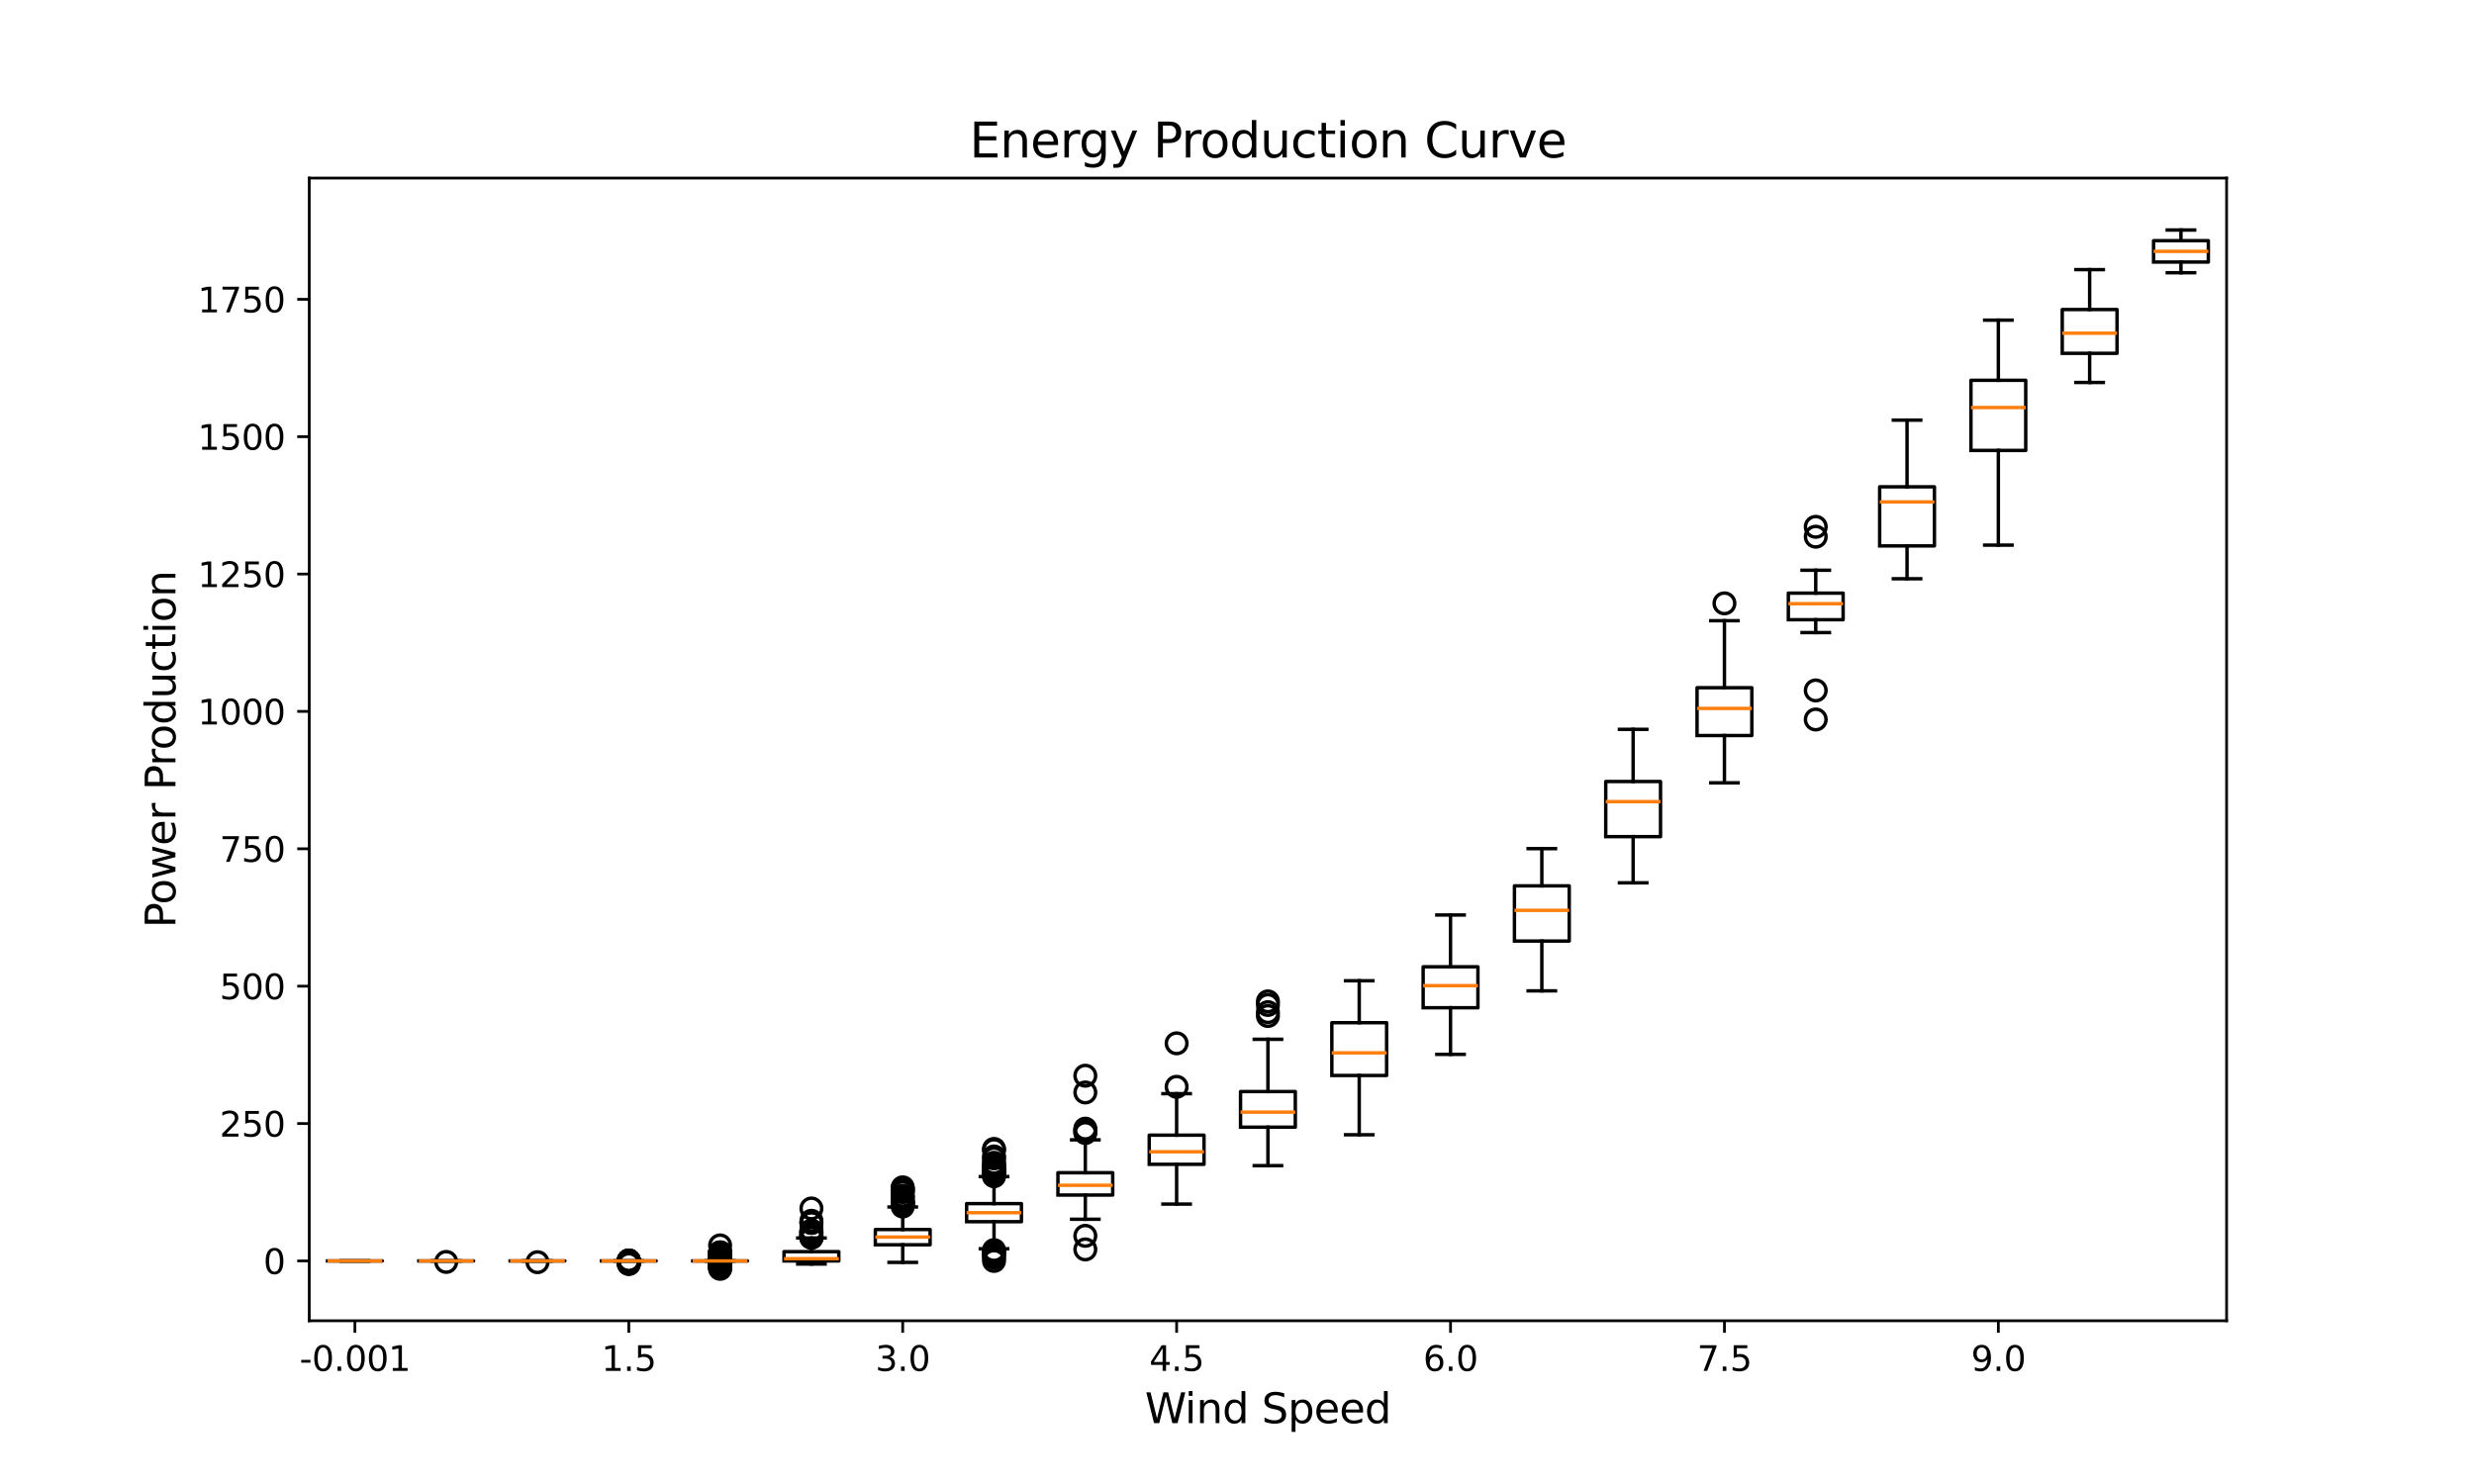 <?xml version="1.0" encoding="utf-8" standalone="no"?>
<!DOCTYPE svg PUBLIC "-//W3C//DTD SVG 1.1//EN"
  "http://www.w3.org/Graphics/SVG/1.1/DTD/svg11.dtd">
<svg xmlns:xlink="http://www.w3.org/1999/xlink" width="720pt" height="432pt" viewBox="0 0 720 432" xmlns="http://www.w3.org/2000/svg" version="1.1">
 <defs>
  <style type="text/css">*{stroke-linejoin: round; stroke-linecap: butt}</style>
 </defs>
 <g id="figure_1">
  <g id="patch_1">
   <path d="M 0 432 
L 720 432 
L 720 0 
L 0 0 
z
" style="fill: #ffffff"/>
  </g>
  <g id="axes_1">
   <g id="patch_2">
    <path d="M 90 384.48 
L 648 384.48 
L 648 51.84 
L 90 51.84 
z
" style="fill: #ffffff"/>
   </g>
   <g id="matplotlib.axis_1">
    <g id="xtick_1">
     <g id="line2d_1">
      <defs>
       <path id="m979f1ea6fd" d="M 0 0 
L 0 3.5 
" style="stroke: #000000; stroke-width: 0.8"/>
      </defs>
      <g>
       <use xlink:href="#m979f1ea6fd" x="103.286" y="384.48" style="stroke: #000000; stroke-width: 0.8"/>
      </g>
     </g>
     <g id="text_1">
      <!-- -0.001 -->
      <g transform="translate(87.168 399.078) scale(0.1 -0.1)">
       <defs>
        <path id="DejaVuSans-2d" d="M 313 2009 
L 1997 2009 
L 1997 1497 
L 313 1497 
L 313 2009 
z
" transform="scale(0.016)"/>
        <path id="DejaVuSans-30" d="M 2034 4250 
Q 1547 4250 1301 3770 
Q 1056 3291 1056 2328 
Q 1056 1369 1301 889 
Q 1547 409 2034 409 
Q 2525 409 2770 889 
Q 3016 1369 3016 2328 
Q 3016 3291 2770 3770 
Q 2525 4250 2034 4250 
z
M 2034 4750 
Q 2819 4750 3233 4129 
Q 3647 3509 3647 2328 
Q 3647 1150 3233 529 
Q 2819 -91 2034 -91 
Q 1250 -91 836 529 
Q 422 1150 422 2328 
Q 422 3509 836 4129 
Q 1250 4750 2034 4750 
z
" transform="scale(0.016)"/>
        <path id="DejaVuSans-2e" d="M 684 794 
L 1344 794 
L 1344 0 
L 684 0 
L 684 794 
z
" transform="scale(0.016)"/>
        <path id="DejaVuSans-31" d="M 794 531 
L 1825 531 
L 1825 4091 
L 703 3866 
L 703 4441 
L 1819 4666 
L 2450 4666 
L 2450 531 
L 3481 531 
L 3481 0 
L 794 0 
L 794 531 
z
" transform="scale(0.016)"/>
       </defs>
       <use xlink:href="#DejaVuSans-2d"/>
       <use xlink:href="#DejaVuSans-30" x="36.084"/>
       <use xlink:href="#DejaVuSans-2e" x="99.707"/>
       <use xlink:href="#DejaVuSans-30" x="131.494"/>
       <use xlink:href="#DejaVuSans-30" x="195.117"/>
       <use xlink:href="#DejaVuSans-31" x="258.74"/>
      </g>
     </g>
    </g>
    <g id="xtick_2">
     <g id="line2d_2">
      <g>
       <use xlink:href="#m979f1ea6fd" x="183" y="384.48" style="stroke: #000000; stroke-width: 0.8"/>
      </g>
     </g>
     <g id="text_2">
      <!-- 1.5 -->
      <g transform="translate(175.048 399.078) scale(0.1 -0.1)">
       <defs>
        <path id="DejaVuSans-35" d="M 691 4666 
L 3169 4666 
L 3169 4134 
L 1269 4134 
L 1269 2991 
Q 1406 3038 1543 3061 
Q 1681 3084 1819 3084 
Q 2600 3084 3056 2656 
Q 3513 2228 3513 1497 
Q 3513 744 3044 326 
Q 2575 -91 1722 -91 
Q 1428 -91 1123 -41 
Q 819 9 494 109 
L 494 744 
Q 775 591 1075 516 
Q 1375 441 1709 441 
Q 2250 441 2565 725 
Q 2881 1009 2881 1497 
Q 2881 1984 2565 2268 
Q 2250 2553 1709 2553 
Q 1456 2553 1204 2497 
Q 953 2441 691 2322 
L 691 4666 
z
" transform="scale(0.016)"/>
       </defs>
       <use xlink:href="#DejaVuSans-31"/>
       <use xlink:href="#DejaVuSans-2e" x="63.623"/>
       <use xlink:href="#DejaVuSans-35" x="95.41"/>
      </g>
     </g>
    </g>
    <g id="xtick_3">
     <g id="line2d_3">
      <g>
       <use xlink:href="#m979f1ea6fd" x="262.714" y="384.48" style="stroke: #000000; stroke-width: 0.8"/>
      </g>
     </g>
     <g id="text_3">
      <!-- 3.0 -->
      <g transform="translate(254.763 399.078) scale(0.1 -0.1)">
       <defs>
        <path id="DejaVuSans-33" d="M 2597 2516 
Q 3050 2419 3304 2112 
Q 3559 1806 3559 1356 
Q 3559 666 3084 287 
Q 2609 -91 1734 -91 
Q 1441 -91 1130 -33 
Q 819 25 488 141 
L 488 750 
Q 750 597 1062 519 
Q 1375 441 1716 441 
Q 2309 441 2620 675 
Q 2931 909 2931 1356 
Q 2931 1769 2642 2001 
Q 2353 2234 1838 2234 
L 1294 2234 
L 1294 2753 
L 1863 2753 
Q 2328 2753 2575 2939 
Q 2822 3125 2822 3475 
Q 2822 3834 2567 4026 
Q 2313 4219 1838 4219 
Q 1578 4219 1281 4162 
Q 984 4106 628 3988 
L 628 4550 
Q 988 4650 1302 4700 
Q 1616 4750 1894 4750 
Q 2613 4750 3031 4423 
Q 3450 4097 3450 3541 
Q 3450 3153 3228 2886 
Q 3006 2619 2597 2516 
z
" transform="scale(0.016)"/>
       </defs>
       <use xlink:href="#DejaVuSans-33"/>
       <use xlink:href="#DejaVuSans-2e" x="63.623"/>
       <use xlink:href="#DejaVuSans-30" x="95.41"/>
      </g>
     </g>
    </g>
    <g id="xtick_4">
     <g id="line2d_4">
      <g>
       <use xlink:href="#m979f1ea6fd" x="342.429" y="384.48" style="stroke: #000000; stroke-width: 0.8"/>
      </g>
     </g>
     <g id="text_4">
      <!-- 4.5 -->
      <g transform="translate(334.477 399.078) scale(0.1 -0.1)">
       <defs>
        <path id="DejaVuSans-34" d="M 2419 4116 
L 825 1625 
L 2419 1625 
L 2419 4116 
z
M 2253 4666 
L 3047 4666 
L 3047 1625 
L 3713 1625 
L 3713 1100 
L 3047 1100 
L 3047 0 
L 2419 0 
L 2419 1100 
L 313 1100 
L 313 1709 
L 2253 4666 
z
" transform="scale(0.016)"/>
       </defs>
       <use xlink:href="#DejaVuSans-34"/>
       <use xlink:href="#DejaVuSans-2e" x="63.623"/>
       <use xlink:href="#DejaVuSans-35" x="95.41"/>
      </g>
     </g>
    </g>
    <g id="xtick_5">
     <g id="line2d_5">
      <g>
       <use xlink:href="#m979f1ea6fd" x="422.143" y="384.48" style="stroke: #000000; stroke-width: 0.8"/>
      </g>
     </g>
     <g id="text_5">
      <!-- 6.0 -->
      <g transform="translate(414.191 399.078) scale(0.1 -0.1)">
       <defs>
        <path id="DejaVuSans-36" d="M 2113 2584 
Q 1688 2584 1439 2293 
Q 1191 2003 1191 1497 
Q 1191 994 1439 701 
Q 1688 409 2113 409 
Q 2538 409 2786 701 
Q 3034 994 3034 1497 
Q 3034 2003 2786 2293 
Q 2538 2584 2113 2584 
z
M 3366 4563 
L 3366 3988 
Q 3128 4100 2886 4159 
Q 2644 4219 2406 4219 
Q 1781 4219 1451 3797 
Q 1122 3375 1075 2522 
Q 1259 2794 1537 2939 
Q 1816 3084 2150 3084 
Q 2853 3084 3261 2657 
Q 3669 2231 3669 1497 
Q 3669 778 3244 343 
Q 2819 -91 2113 -91 
Q 1303 -91 875 529 
Q 447 1150 447 2328 
Q 447 3434 972 4092 
Q 1497 4750 2381 4750 
Q 2619 4750 2861 4703 
Q 3103 4656 3366 4563 
z
" transform="scale(0.016)"/>
       </defs>
       <use xlink:href="#DejaVuSans-36"/>
       <use xlink:href="#DejaVuSans-2e" x="63.623"/>
       <use xlink:href="#DejaVuSans-30" x="95.41"/>
      </g>
     </g>
    </g>
    <g id="xtick_6">
     <g id="line2d_6">
      <g>
       <use xlink:href="#m979f1ea6fd" x="501.857" y="384.48" style="stroke: #000000; stroke-width: 0.8"/>
      </g>
     </g>
     <g id="text_6">
      <!-- 7.5 -->
      <g transform="translate(493.906 399.078) scale(0.1 -0.1)">
       <defs>
        <path id="DejaVuSans-37" d="M 525 4666 
L 3525 4666 
L 3525 4397 
L 1831 0 
L 1172 0 
L 2766 4134 
L 525 4134 
L 525 4666 
z
" transform="scale(0.016)"/>
       </defs>
       <use xlink:href="#DejaVuSans-37"/>
       <use xlink:href="#DejaVuSans-2e" x="63.623"/>
       <use xlink:href="#DejaVuSans-35" x="95.41"/>
      </g>
     </g>
    </g>
    <g id="xtick_7">
     <g id="line2d_7">
      <g>
       <use xlink:href="#m979f1ea6fd" x="581.571" y="384.48" style="stroke: #000000; stroke-width: 0.8"/>
      </g>
     </g>
     <g id="text_7">
      <!-- 9.0 -->
      <g transform="translate(573.62 399.078) scale(0.1 -0.1)">
       <defs>
        <path id="DejaVuSans-39" d="M 703 97 
L 703 672 
Q 941 559 1184 500 
Q 1428 441 1663 441 
Q 2288 441 2617 861 
Q 2947 1281 2994 2138 
Q 2813 1869 2534 1725 
Q 2256 1581 1919 1581 
Q 1219 1581 811 2004 
Q 403 2428 403 3163 
Q 403 3881 828 4315 
Q 1253 4750 1959 4750 
Q 2769 4750 3195 4129 
Q 3622 3509 3622 2328 
Q 3622 1225 3098 567 
Q 2575 -91 1691 -91 
Q 1453 -91 1209 -44 
Q 966 3 703 97 
z
M 1959 2075 
Q 2384 2075 2632 2365 
Q 2881 2656 2881 3163 
Q 2881 3666 2632 3958 
Q 2384 4250 1959 4250 
Q 1534 4250 1286 3958 
Q 1038 3666 1038 3163 
Q 1038 2656 1286 2365 
Q 1534 2075 1959 2075 
z
" transform="scale(0.016)"/>
       </defs>
       <use xlink:href="#DejaVuSans-39"/>
       <use xlink:href="#DejaVuSans-2e" x="63.623"/>
       <use xlink:href="#DejaVuSans-30" x="95.41"/>
      </g>
     </g>
    </g>
    <g id="text_8">
     <!-- Wind Speed -->
     <g transform="translate(333.206 414.276) scale(0.12 -0.12)">
      <defs>
       <path id="DejaVuSans-57" d="M 213 4666 
L 850 4666 
L 1831 722 
L 2809 4666 
L 3519 4666 
L 4500 722 
L 5478 4666 
L 6119 4666 
L 4947 0 
L 4153 0 
L 3169 4050 
L 2175 0 
L 1381 0 
L 213 4666 
z
" transform="scale(0.016)"/>
       <path id="DejaVuSans-69" d="M 603 3500 
L 1178 3500 
L 1178 0 
L 603 0 
L 603 3500 
z
M 603 4863 
L 1178 4863 
L 1178 4134 
L 603 4134 
L 603 4863 
z
" transform="scale(0.016)"/>
       <path id="DejaVuSans-6e" d="M 3513 2113 
L 3513 0 
L 2938 0 
L 2938 2094 
Q 2938 2591 2744 2837 
Q 2550 3084 2163 3084 
Q 1697 3084 1428 2787 
Q 1159 2491 1159 1978 
L 1159 0 
L 581 0 
L 581 3500 
L 1159 3500 
L 1159 2956 
Q 1366 3272 1645 3428 
Q 1925 3584 2291 3584 
Q 2894 3584 3203 3211 
Q 3513 2838 3513 2113 
z
" transform="scale(0.016)"/>
       <path id="DejaVuSans-64" d="M 2906 2969 
L 2906 4863 
L 3481 4863 
L 3481 0 
L 2906 0 
L 2906 525 
Q 2725 213 2448 61 
Q 2172 -91 1784 -91 
Q 1150 -91 751 415 
Q 353 922 353 1747 
Q 353 2572 751 3078 
Q 1150 3584 1784 3584 
Q 2172 3584 2448 3432 
Q 2725 3281 2906 2969 
z
M 947 1747 
Q 947 1113 1208 752 
Q 1469 391 1925 391 
Q 2381 391 2643 752 
Q 2906 1113 2906 1747 
Q 2906 2381 2643 2742 
Q 2381 3103 1925 3103 
Q 1469 3103 1208 2742 
Q 947 2381 947 1747 
z
" transform="scale(0.016)"/>
       <path id="DejaVuSans-20" transform="scale(0.016)"/>
       <path id="DejaVuSans-53" d="M 3425 4513 
L 3425 3897 
Q 3066 4069 2747 4153 
Q 2428 4238 2131 4238 
Q 1616 4238 1336 4038 
Q 1056 3838 1056 3469 
Q 1056 3159 1242 3001 
Q 1428 2844 1947 2747 
L 2328 2669 
Q 3034 2534 3370 2195 
Q 3706 1856 3706 1288 
Q 3706 609 3251 259 
Q 2797 -91 1919 -91 
Q 1588 -91 1214 -16 
Q 841 59 441 206 
L 441 856 
Q 825 641 1194 531 
Q 1563 422 1919 422 
Q 2459 422 2753 634 
Q 3047 847 3047 1241 
Q 3047 1584 2836 1778 
Q 2625 1972 2144 2069 
L 1759 2144 
Q 1053 2284 737 2584 
Q 422 2884 422 3419 
Q 422 4038 858 4394 
Q 1294 4750 2059 4750 
Q 2388 4750 2728 4690 
Q 3069 4631 3425 4513 
z
" transform="scale(0.016)"/>
       <path id="DejaVuSans-70" d="M 1159 525 
L 1159 -1331 
L 581 -1331 
L 581 3500 
L 1159 3500 
L 1159 2969 
Q 1341 3281 1617 3432 
Q 1894 3584 2278 3584 
Q 2916 3584 3314 3078 
Q 3713 2572 3713 1747 
Q 3713 922 3314 415 
Q 2916 -91 2278 -91 
Q 1894 -91 1617 61 
Q 1341 213 1159 525 
z
M 3116 1747 
Q 3116 2381 2855 2742 
Q 2594 3103 2138 3103 
Q 1681 3103 1420 2742 
Q 1159 2381 1159 1747 
Q 1159 1113 1420 752 
Q 1681 391 2138 391 
Q 2594 391 2855 752 
Q 3116 1113 3116 1747 
z
" transform="scale(0.016)"/>
       <path id="DejaVuSans-65" d="M 3597 1894 
L 3597 1613 
L 953 1613 
Q 991 1019 1311 708 
Q 1631 397 2203 397 
Q 2534 397 2845 478 
Q 3156 559 3463 722 
L 3463 178 
Q 3153 47 2828 -22 
Q 2503 -91 2169 -91 
Q 1331 -91 842 396 
Q 353 884 353 1716 
Q 353 2575 817 3079 
Q 1281 3584 2069 3584 
Q 2775 3584 3186 3129 
Q 3597 2675 3597 1894 
z
M 3022 2063 
Q 3016 2534 2758 2815 
Q 2500 3097 2075 3097 
Q 1594 3097 1305 2825 
Q 1016 2553 972 2059 
L 3022 2063 
z
" transform="scale(0.016)"/>
      </defs>
      <use xlink:href="#DejaVuSans-57"/>
      <use xlink:href="#DejaVuSans-69" x="96.627"/>
      <use xlink:href="#DejaVuSans-6e" x="124.41"/>
      <use xlink:href="#DejaVuSans-64" x="187.789"/>
      <use xlink:href="#DejaVuSans-20" x="251.266"/>
      <use xlink:href="#DejaVuSans-53" x="283.053"/>
      <use xlink:href="#DejaVuSans-70" x="346.529"/>
      <use xlink:href="#DejaVuSans-65" x="410.006"/>
      <use xlink:href="#DejaVuSans-65" x="471.529"/>
      <use xlink:href="#DejaVuSans-64" x="533.053"/>
     </g>
    </g>
   </g>
   <g id="matplotlib.axis_2">
    <g id="ytick_1">
     <g id="line2d_8">
      <defs>
       <path id="mcc57b3bf93" d="M 0 0 
L -3.5 0 
" style="stroke: #000000; stroke-width: 0.8"/>
      </defs>
      <g>
       <use xlink:href="#mcc57b3bf93" x="90" y="367.057" style="stroke: #000000; stroke-width: 0.8"/>
      </g>
     </g>
     <g id="text_9">
      <!-- 0 -->
      <g transform="translate(76.638 370.856) scale(0.1 -0.1)">
       <use xlink:href="#DejaVuSans-30"/>
      </g>
     </g>
    </g>
    <g id="ytick_2">
     <g id="line2d_9">
      <g>
       <use xlink:href="#mcc57b3bf93" x="90" y="327.067" style="stroke: #000000; stroke-width: 0.8"/>
      </g>
     </g>
     <g id="text_10">
      <!-- 250 -->
      <g transform="translate(63.913 330.866) scale(0.1 -0.1)">
       <defs>
        <path id="DejaVuSans-32" d="M 1228 531 
L 3431 531 
L 3431 0 
L 469 0 
L 469 531 
Q 828 903 1448 1529 
Q 2069 2156 2228 2338 
Q 2531 2678 2651 2914 
Q 2772 3150 2772 3378 
Q 2772 3750 2511 3984 
Q 2250 4219 1831 4219 
Q 1534 4219 1204 4116 
Q 875 4013 500 3803 
L 500 4441 
Q 881 4594 1212 4672 
Q 1544 4750 1819 4750 
Q 2544 4750 2975 4387 
Q 3406 4025 3406 3419 
Q 3406 3131 3298 2873 
Q 3191 2616 2906 2266 
Q 2828 2175 2409 1742 
Q 1991 1309 1228 531 
z
" transform="scale(0.016)"/>
       </defs>
       <use xlink:href="#DejaVuSans-32"/>
       <use xlink:href="#DejaVuSans-35" x="63.623"/>
       <use xlink:href="#DejaVuSans-30" x="127.246"/>
      </g>
     </g>
    </g>
    <g id="ytick_3">
     <g id="line2d_10">
      <g>
       <use xlink:href="#mcc57b3bf93" x="90" y="287.077" style="stroke: #000000; stroke-width: 0.8"/>
      </g>
     </g>
     <g id="text_11">
      <!-- 500 -->
      <g transform="translate(63.913 290.877) scale(0.1 -0.1)">
       <use xlink:href="#DejaVuSans-35"/>
       <use xlink:href="#DejaVuSans-30" x="63.623"/>
       <use xlink:href="#DejaVuSans-30" x="127.246"/>
      </g>
     </g>
    </g>
    <g id="ytick_4">
     <g id="line2d_11">
      <g>
       <use xlink:href="#mcc57b3bf93" x="90" y="247.088" style="stroke: #000000; stroke-width: 0.8"/>
      </g>
     </g>
     <g id="text_12">
      <!-- 750 -->
      <g transform="translate(63.913 250.887) scale(0.1 -0.1)">
       <use xlink:href="#DejaVuSans-37"/>
       <use xlink:href="#DejaVuSans-35" x="63.623"/>
       <use xlink:href="#DejaVuSans-30" x="127.246"/>
      </g>
     </g>
    </g>
    <g id="ytick_5">
     <g id="line2d_12">
      <g>
       <use xlink:href="#mcc57b3bf93" x="90" y="207.098" style="stroke: #000000; stroke-width: 0.8"/>
      </g>
     </g>
     <g id="text_13">
      <!-- 1000 -->
      <g transform="translate(57.55 210.897) scale(0.1 -0.1)">
       <use xlink:href="#DejaVuSans-31"/>
       <use xlink:href="#DejaVuSans-30" x="63.623"/>
       <use xlink:href="#DejaVuSans-30" x="127.246"/>
       <use xlink:href="#DejaVuSans-30" x="190.869"/>
      </g>
     </g>
    </g>
    <g id="ytick_6">
     <g id="line2d_13">
      <g>
       <use xlink:href="#mcc57b3bf93" x="90" y="167.108" style="stroke: #000000; stroke-width: 0.8"/>
      </g>
     </g>
     <g id="text_14">
      <!-- 1250 -->
      <g transform="translate(57.55 170.908) scale(0.1 -0.1)">
       <use xlink:href="#DejaVuSans-31"/>
       <use xlink:href="#DejaVuSans-32" x="63.623"/>
       <use xlink:href="#DejaVuSans-35" x="127.246"/>
       <use xlink:href="#DejaVuSans-30" x="190.869"/>
      </g>
     </g>
    </g>
    <g id="ytick_7">
     <g id="line2d_14">
      <g>
       <use xlink:href="#mcc57b3bf93" x="90" y="127.119" style="stroke: #000000; stroke-width: 0.8"/>
      </g>
     </g>
     <g id="text_15">
      <!-- 1500 -->
      <g transform="translate(57.55 130.918) scale(0.1 -0.1)">
       <use xlink:href="#DejaVuSans-31"/>
       <use xlink:href="#DejaVuSans-35" x="63.623"/>
       <use xlink:href="#DejaVuSans-30" x="127.246"/>
       <use xlink:href="#DejaVuSans-30" x="190.869"/>
      </g>
     </g>
    </g>
    <g id="ytick_8">
     <g id="line2d_15">
      <g>
       <use xlink:href="#mcc57b3bf93" x="90" y="87.129" style="stroke: #000000; stroke-width: 0.8"/>
      </g>
     </g>
     <g id="text_16">
      <!-- 1750 -->
      <g transform="translate(57.55 90.928) scale(0.1 -0.1)">
       <use xlink:href="#DejaVuSans-31"/>
       <use xlink:href="#DejaVuSans-37" x="63.623"/>
       <use xlink:href="#DejaVuSans-35" x="127.246"/>
       <use xlink:href="#DejaVuSans-30" x="190.869"/>
      </g>
     </g>
    </g>
    <g id="text_17">
     <!-- Power Production -->
     <g transform="translate(51.054 270.123) rotate(-90) scale(0.12 -0.12)">
      <defs>
       <path id="DejaVuSans-50" d="M 1259 4147 
L 1259 2394 
L 2053 2394 
Q 2494 2394 2734 2622 
Q 2975 2850 2975 3272 
Q 2975 3691 2734 3919 
Q 2494 4147 2053 4147 
L 1259 4147 
z
M 628 4666 
L 2053 4666 
Q 2838 4666 3239 4311 
Q 3641 3956 3641 3272 
Q 3641 2581 3239 2228 
Q 2838 1875 2053 1875 
L 1259 1875 
L 1259 0 
L 628 0 
L 628 4666 
z
" transform="scale(0.016)"/>
       <path id="DejaVuSans-6f" d="M 1959 3097 
Q 1497 3097 1228 2736 
Q 959 2375 959 1747 
Q 959 1119 1226 758 
Q 1494 397 1959 397 
Q 2419 397 2687 759 
Q 2956 1122 2956 1747 
Q 2956 2369 2687 2733 
Q 2419 3097 1959 3097 
z
M 1959 3584 
Q 2709 3584 3137 3096 
Q 3566 2609 3566 1747 
Q 3566 888 3137 398 
Q 2709 -91 1959 -91 
Q 1206 -91 779 398 
Q 353 888 353 1747 
Q 353 2609 779 3096 
Q 1206 3584 1959 3584 
z
" transform="scale(0.016)"/>
       <path id="DejaVuSans-77" d="M 269 3500 
L 844 3500 
L 1563 769 
L 2278 3500 
L 2956 3500 
L 3675 769 
L 4391 3500 
L 4966 3500 
L 4050 0 
L 3372 0 
L 2619 2869 
L 1863 0 
L 1184 0 
L 269 3500 
z
" transform="scale(0.016)"/>
       <path id="DejaVuSans-72" d="M 2631 2963 
Q 2534 3019 2420 3045 
Q 2306 3072 2169 3072 
Q 1681 3072 1420 2755 
Q 1159 2438 1159 1844 
L 1159 0 
L 581 0 
L 581 3500 
L 1159 3500 
L 1159 2956 
Q 1341 3275 1631 3429 
Q 1922 3584 2338 3584 
Q 2397 3584 2469 3576 
Q 2541 3569 2628 3553 
L 2631 2963 
z
" transform="scale(0.016)"/>
       <path id="DejaVuSans-75" d="M 544 1381 
L 544 3500 
L 1119 3500 
L 1119 1403 
Q 1119 906 1312 657 
Q 1506 409 1894 409 
Q 2359 409 2629 706 
Q 2900 1003 2900 1516 
L 2900 3500 
L 3475 3500 
L 3475 0 
L 2900 0 
L 2900 538 
Q 2691 219 2414 64 
Q 2138 -91 1772 -91 
Q 1169 -91 856 284 
Q 544 659 544 1381 
z
M 1991 3584 
L 1991 3584 
z
" transform="scale(0.016)"/>
       <path id="DejaVuSans-63" d="M 3122 3366 
L 3122 2828 
Q 2878 2963 2633 3030 
Q 2388 3097 2138 3097 
Q 1578 3097 1268 2742 
Q 959 2388 959 1747 
Q 959 1106 1268 751 
Q 1578 397 2138 397 
Q 2388 397 2633 464 
Q 2878 531 3122 666 
L 3122 134 
Q 2881 22 2623 -34 
Q 2366 -91 2075 -91 
Q 1284 -91 818 406 
Q 353 903 353 1747 
Q 353 2603 823 3093 
Q 1294 3584 2113 3584 
Q 2378 3584 2631 3529 
Q 2884 3475 3122 3366 
z
" transform="scale(0.016)"/>
       <path id="DejaVuSans-74" d="M 1172 4494 
L 1172 3500 
L 2356 3500 
L 2356 3053 
L 1172 3053 
L 1172 1153 
Q 1172 725 1289 603 
Q 1406 481 1766 481 
L 2356 481 
L 2356 0 
L 1766 0 
Q 1100 0 847 248 
Q 594 497 594 1153 
L 594 3053 
L 172 3053 
L 172 3500 
L 594 3500 
L 594 4494 
L 1172 4494 
z
" transform="scale(0.016)"/>
      </defs>
      <use xlink:href="#DejaVuSans-50"/>
      <use xlink:href="#DejaVuSans-6f" x="56.678"/>
      <use xlink:href="#DejaVuSans-77" x="117.859"/>
      <use xlink:href="#DejaVuSans-65" x="199.646"/>
      <use xlink:href="#DejaVuSans-72" x="261.17"/>
      <use xlink:href="#DejaVuSans-20" x="302.283"/>
      <use xlink:href="#DejaVuSans-50" x="334.07"/>
      <use xlink:href="#DejaVuSans-72" x="392.623"/>
      <use xlink:href="#DejaVuSans-6f" x="431.486"/>
      <use xlink:href="#DejaVuSans-64" x="492.668"/>
      <use xlink:href="#DejaVuSans-75" x="556.145"/>
      <use xlink:href="#DejaVuSans-63" x="619.523"/>
      <use xlink:href="#DejaVuSans-74" x="674.504"/>
      <use xlink:href="#DejaVuSans-69" x="713.713"/>
      <use xlink:href="#DejaVuSans-6f" x="741.496"/>
      <use xlink:href="#DejaVuSans-6e" x="802.678"/>
     </g>
    </g>
   </g>
   <g id="line2d_16">
    <path d="M 95.314 367.057 
L 111.257 367.057 
L 111.257 367.057 
L 95.314 367.057 
L 95.314 367.057 
" clip-path="url(#pd0d62d8831)" style="fill: none; stroke: #000000; stroke-linecap: square"/>
   </g>
   <g id="line2d_17">
    <path d="M 103.286 367.057 
L 103.286 367.057 
" clip-path="url(#pd0d62d8831)" style="fill: none; stroke: #000000; stroke-linecap: square"/>
   </g>
   <g id="line2d_18">
    <path d="M 103.286 367.057 
L 103.286 367.057 
" clip-path="url(#pd0d62d8831)" style="fill: none; stroke: #000000; stroke-linecap: square"/>
   </g>
   <g id="line2d_19">
    <path d="M 99.3 367.057 
L 107.271 367.057 
" clip-path="url(#pd0d62d8831)" style="fill: none; stroke: #000000; stroke-linecap: square"/>
   </g>
   <g id="line2d_20">
    <path d="M 99.3 367.057 
L 107.271 367.057 
" clip-path="url(#pd0d62d8831)" style="fill: none; stroke: #000000; stroke-linecap: square"/>
   </g>
   <g id="line2d_21"/>
   <g id="line2d_22">
    <path d="M 121.886 367.057 
L 137.829 367.057 
L 137.829 367.057 
L 121.886 367.057 
L 121.886 367.057 
" clip-path="url(#pd0d62d8831)" style="fill: none; stroke: #000000; stroke-linecap: square"/>
   </g>
   <g id="line2d_23">
    <path d="M 129.857 367.057 
L 129.857 367.057 
" clip-path="url(#pd0d62d8831)" style="fill: none; stroke: #000000; stroke-linecap: square"/>
   </g>
   <g id="line2d_24">
    <path d="M 129.857 367.057 
L 129.857 367.057 
" clip-path="url(#pd0d62d8831)" style="fill: none; stroke: #000000; stroke-linecap: square"/>
   </g>
   <g id="line2d_25">
    <path d="M 125.871 367.057 
L 133.843 367.057 
" clip-path="url(#pd0d62d8831)" style="fill: none; stroke: #000000; stroke-linecap: square"/>
   </g>
   <g id="line2d_26">
    <path d="M 125.871 367.057 
L 133.843 367.057 
" clip-path="url(#pd0d62d8831)" style="fill: none; stroke: #000000; stroke-linecap: square"/>
   </g>
   <g id="line2d_27">
    <defs>
     <path id="ma60ca670ae" d="M 0 3 
C 0.796 3 1.559 2.684 2.121 2.121 
C 2.684 1.559 3 0.796 3 0 
C 3 -0.796 2.684 -1.559 2.121 -2.121 
C 1.559 -2.684 0.796 -3 0 -3 
C -0.796 -3 -1.559 -2.684 -2.121 -2.121 
C -2.684 -1.559 -3 -0.796 -3 0 
C -3 0.796 -2.684 1.559 -2.121 2.121 
C -1.559 2.684 -0.796 3 0 3 
z
" style="stroke: #000000"/>
    </defs>
    <g clip-path="url(#pd0d62d8831)">
     <use xlink:href="#ma60ca670ae" x="129.857" y="367.353" style="fill-opacity: 0; stroke: #000000"/>
    </g>
   </g>
   <g id="line2d_28">
    <path d="M 148.457 367.057 
L 164.4 367.057 
L 164.4 367.057 
L 148.457 367.057 
L 148.457 367.057 
" clip-path="url(#pd0d62d8831)" style="fill: none; stroke: #000000; stroke-linecap: square"/>
   </g>
   <g id="line2d_29">
    <path d="M 156.429 367.057 
L 156.429 367.057 
" clip-path="url(#pd0d62d8831)" style="fill: none; stroke: #000000; stroke-linecap: square"/>
   </g>
   <g id="line2d_30">
    <path d="M 156.429 367.057 
L 156.429 367.057 
" clip-path="url(#pd0d62d8831)" style="fill: none; stroke: #000000; stroke-linecap: square"/>
   </g>
   <g id="line2d_31">
    <path d="M 152.443 367.057 
L 160.414 367.057 
" clip-path="url(#pd0d62d8831)" style="fill: none; stroke: #000000; stroke-linecap: square"/>
   </g>
   <g id="line2d_32">
    <path d="M 152.443 367.057 
L 160.414 367.057 
" clip-path="url(#pd0d62d8831)" style="fill: none; stroke: #000000; stroke-linecap: square"/>
   </g>
   <g id="line2d_33">
    <g clip-path="url(#pd0d62d8831)">
     <use xlink:href="#ma60ca670ae" x="156.429" y="367.428" style="fill-opacity: 0; stroke: #000000"/>
    </g>
   </g>
   <g id="line2d_34">
    <path d="M 175.029 367.057 
L 190.971 367.057 
L 190.971 367.057 
L 175.029 367.057 
L 175.029 367.057 
" clip-path="url(#pd0d62d8831)" style="fill: none; stroke: #000000; stroke-linecap: square"/>
   </g>
   <g id="line2d_35">
    <path d="M 183 367.057 
L 183 367.057 
" clip-path="url(#pd0d62d8831)" style="fill: none; stroke: #000000; stroke-linecap: square"/>
   </g>
   <g id="line2d_36">
    <path d="M 183 367.057 
L 183 367.057 
" clip-path="url(#pd0d62d8831)" style="fill: none; stroke: #000000; stroke-linecap: square"/>
   </g>
   <g id="line2d_37">
    <path d="M 179.014 367.057 
L 186.986 367.057 
" clip-path="url(#pd0d62d8831)" style="fill: none; stroke: #000000; stroke-linecap: square"/>
   </g>
   <g id="line2d_38">
    <path d="M 179.014 367.057 
L 186.986 367.057 
" clip-path="url(#pd0d62d8831)" style="fill: none; stroke: #000000; stroke-linecap: square"/>
   </g>
   <g id="line2d_39">
    <g clip-path="url(#pd0d62d8831)">
     <use xlink:href="#ma60ca670ae" x="183" y="367.058" style="fill-opacity: 0; stroke: #000000"/>
     <use xlink:href="#ma60ca670ae" x="183" y="367.058" style="fill-opacity: 0; stroke: #000000"/>
     <use xlink:href="#ma60ca670ae" x="183" y="367.65" style="fill-opacity: 0; stroke: #000000"/>
     <use xlink:href="#ma60ca670ae" x="183" y="367.599" style="fill-opacity: 0; stroke: #000000"/>
     <use xlink:href="#ma60ca670ae" x="183" y="367.183" style="fill-opacity: 0; stroke: #000000"/>
     <use xlink:href="#ma60ca670ae" x="183" y="367.952" style="fill-opacity: 0; stroke: #000000"/>
     <use xlink:href="#ma60ca670ae" x="183" y="367.429" style="fill-opacity: 0; stroke: #000000"/>
     <use xlink:href="#ma60ca670ae" x="183" y="367.175" style="fill-opacity: 0; stroke: #000000"/>
     <use xlink:href="#ma60ca670ae" x="183" y="367.058" style="fill-opacity: 0; stroke: #000000"/>
     <use xlink:href="#ma60ca670ae" x="183" y="367.058" style="fill-opacity: 0; stroke: #000000"/>
     <use xlink:href="#ma60ca670ae" x="183" y="367.319" style="fill-opacity: 0; stroke: #000000"/>
     <use xlink:href="#ma60ca670ae" x="183" y="367.434" style="fill-opacity: 0; stroke: #000000"/>
     <use xlink:href="#ma60ca670ae" x="183" y="367.5" style="fill-opacity: 0; stroke: #000000"/>
     <use xlink:href="#ma60ca670ae" x="183" y="367.517" style="fill-opacity: 0; stroke: #000000"/>
     <use xlink:href="#ma60ca670ae" x="183" y="367.058" style="fill-opacity: 0; stroke: #000000"/>
     <use xlink:href="#ma60ca670ae" x="183" y="367.058" style="fill-opacity: 0; stroke: #000000"/>
     <use xlink:href="#ma60ca670ae" x="183" y="367.117" style="fill-opacity: 0; stroke: #000000"/>
     <use xlink:href="#ma60ca670ae" x="183" y="367.119" style="fill-opacity: 0; stroke: #000000"/>
     <use xlink:href="#ma60ca670ae" x="183" y="367.058" style="fill-opacity: 0; stroke: #000000"/>
     <use xlink:href="#ma60ca670ae" x="183" y="367.058" style="fill-opacity: 0; stroke: #000000"/>
     <use xlink:href="#ma60ca670ae" x="183" y="367.369" style="fill-opacity: 0; stroke: #000000"/>
     <use xlink:href="#ma60ca670ae" x="183" y="367.303" style="fill-opacity: 0; stroke: #000000"/>
     <use xlink:href="#ma60ca670ae" x="183" y="367.058" style="fill-opacity: 0; stroke: #000000"/>
     <use xlink:href="#ma60ca670ae" x="183" y="367.548" style="fill-opacity: 0; stroke: #000000"/>
     <use xlink:href="#ma60ca670ae" x="183" y="367.816" style="fill-opacity: 0; stroke: #000000"/>
     <use xlink:href="#ma60ca670ae" x="183" y="367.52" style="fill-opacity: 0; stroke: #000000"/>
     <use xlink:href="#ma60ca670ae" x="183" y="367.864" style="fill-opacity: 0; stroke: #000000"/>
     <use xlink:href="#ma60ca670ae" x="183" y="367.058" style="fill-opacity: 0; stroke: #000000"/>
     <use xlink:href="#ma60ca670ae" x="183" y="367.058" style="fill-opacity: 0; stroke: #000000"/>
     <use xlink:href="#ma60ca670ae" x="183" y="367.297" style="fill-opacity: 0; stroke: #000000"/>
     <use xlink:href="#ma60ca670ae" x="183" y="367.058" style="fill-opacity: 0; stroke: #000000"/>
     <use xlink:href="#ma60ca670ae" x="183" y="366.988" style="fill-opacity: 0; stroke: #000000"/>
     <use xlink:href="#ma60ca670ae" x="183" y="366.922" style="fill-opacity: 0; stroke: #000000"/>
     <use xlink:href="#ma60ca670ae" x="183" y="366.951" style="fill-opacity: 0; stroke: #000000"/>
     <use xlink:href="#ma60ca670ae" x="183" y="367.01" style="fill-opacity: 0; stroke: #000000"/>
    </g>
   </g>
   <g id="line2d_40">
    <path d="M 201.6 367.058 
L 217.543 367.058 
L 217.543 367.057 
L 201.6 367.057 
L 201.6 367.058 
" clip-path="url(#pd0d62d8831)" style="fill: none; stroke: #000000; stroke-linecap: square"/>
   </g>
   <g id="line2d_41">
    <path d="M 209.571 367.058 
L 209.571 367.06 
" clip-path="url(#pd0d62d8831)" style="fill: none; stroke: #000000; stroke-linecap: square"/>
   </g>
   <g id="line2d_42">
    <path d="M 209.571 367.057 
L 209.571 367.057 
" clip-path="url(#pd0d62d8831)" style="fill: none; stroke: #000000; stroke-linecap: square"/>
   </g>
   <g id="line2d_43">
    <path d="M 205.586 367.06 
L 213.557 367.06 
" clip-path="url(#pd0d62d8831)" style="fill: none; stroke: #000000; stroke-linecap: square"/>
   </g>
   <g id="line2d_44">
    <path d="M 205.586 367.057 
L 213.557 367.057 
" clip-path="url(#pd0d62d8831)" style="fill: none; stroke: #000000; stroke-linecap: square"/>
   </g>
   <g id="line2d_45">
    <g clip-path="url(#pd0d62d8831)">
     <use xlink:href="#ma60ca670ae" x="209.571" y="367.215" style="fill-opacity: 0; stroke: #000000"/>
     <use xlink:href="#ma60ca670ae" x="209.571" y="368.064" style="fill-opacity: 0; stroke: #000000"/>
     <use xlink:href="#ma60ca670ae" x="209.571" y="367.213" style="fill-opacity: 0; stroke: #000000"/>
     <use xlink:href="#ma60ca670ae" x="209.571" y="367.752" style="fill-opacity: 0; stroke: #000000"/>
     <use xlink:href="#ma60ca670ae" x="209.571" y="367.345" style="fill-opacity: 0; stroke: #000000"/>
     <use xlink:href="#ma60ca670ae" x="209.571" y="367.452" style="fill-opacity: 0; stroke: #000000"/>
     <use xlink:href="#ma60ca670ae" x="209.571" y="367.322" style="fill-opacity: 0; stroke: #000000"/>
     <use xlink:href="#ma60ca670ae" x="209.571" y="368.423" style="fill-opacity: 0; stroke: #000000"/>
     <use xlink:href="#ma60ca670ae" x="209.571" y="367.165" style="fill-opacity: 0; stroke: #000000"/>
     <use xlink:href="#ma60ca670ae" x="209.571" y="368.076" style="fill-opacity: 0; stroke: #000000"/>
     <use xlink:href="#ma60ca670ae" x="209.571" y="367.324" style="fill-opacity: 0; stroke: #000000"/>
     <use xlink:href="#ma60ca670ae" x="209.571" y="368.482" style="fill-opacity: 0; stroke: #000000"/>
     <use xlink:href="#ma60ca670ae" x="209.571" y="367.48" style="fill-opacity: 0; stroke: #000000"/>
     <use xlink:href="#ma60ca670ae" x="209.571" y="367.456" style="fill-opacity: 0; stroke: #000000"/>
     <use xlink:href="#ma60ca670ae" x="209.571" y="367.434" style="fill-opacity: 0; stroke: #000000"/>
     <use xlink:href="#ma60ca670ae" x="209.571" y="368.719" style="fill-opacity: 0; stroke: #000000"/>
     <use xlink:href="#ma60ca670ae" x="209.571" y="367.133" style="fill-opacity: 0; stroke: #000000"/>
     <use xlink:href="#ma60ca670ae" x="209.571" y="367.237" style="fill-opacity: 0; stroke: #000000"/>
     <use xlink:href="#ma60ca670ae" x="209.571" y="367.381" style="fill-opacity: 0; stroke: #000000"/>
     <use xlink:href="#ma60ca670ae" x="209.571" y="367.989" style="fill-opacity: 0; stroke: #000000"/>
     <use xlink:href="#ma60ca670ae" x="209.571" y="367.511" style="fill-opacity: 0; stroke: #000000"/>
     <use xlink:href="#ma60ca670ae" x="209.571" y="367.415" style="fill-opacity: 0; stroke: #000000"/>
     <use xlink:href="#ma60ca670ae" x="209.571" y="368.49" style="fill-opacity: 0; stroke: #000000"/>
     <use xlink:href="#ma60ca670ae" x="209.571" y="367.444" style="fill-opacity: 0; stroke: #000000"/>
     <use xlink:href="#ma60ca670ae" x="209.571" y="368.221" style="fill-opacity: 0; stroke: #000000"/>
     <use xlink:href="#ma60ca670ae" x="209.571" y="368.923" style="fill-opacity: 0; stroke: #000000"/>
     <use xlink:href="#ma60ca670ae" x="209.571" y="367.444" style="fill-opacity: 0; stroke: #000000"/>
     <use xlink:href="#ma60ca670ae" x="209.571" y="367.812" style="fill-opacity: 0; stroke: #000000"/>
     <use xlink:href="#ma60ca670ae" x="209.571" y="367.664" style="fill-opacity: 0; stroke: #000000"/>
     <use xlink:href="#ma60ca670ae" x="209.571" y="367.095" style="fill-opacity: 0; stroke: #000000"/>
     <use xlink:href="#ma60ca670ae" x="209.571" y="367.385" style="fill-opacity: 0; stroke: #000000"/>
     <use xlink:href="#ma60ca670ae" x="209.571" y="367.394" style="fill-opacity: 0; stroke: #000000"/>
     <use xlink:href="#ma60ca670ae" x="209.571" y="368.152" style="fill-opacity: 0; stroke: #000000"/>
     <use xlink:href="#ma60ca670ae" x="209.571" y="367.385" style="fill-opacity: 0; stroke: #000000"/>
     <use xlink:href="#ma60ca670ae" x="209.571" y="367.716" style="fill-opacity: 0; stroke: #000000"/>
     <use xlink:href="#ma60ca670ae" x="209.571" y="367.105" style="fill-opacity: 0; stroke: #000000"/>
     <use xlink:href="#ma60ca670ae" x="209.571" y="367.215" style="fill-opacity: 0; stroke: #000000"/>
     <use xlink:href="#ma60ca670ae" x="209.571" y="367.185" style="fill-opacity: 0; stroke: #000000"/>
     <use xlink:href="#ma60ca670ae" x="209.571" y="367.436" style="fill-opacity: 0; stroke: #000000"/>
     <use xlink:href="#ma60ca670ae" x="209.571" y="367.322" style="fill-opacity: 0; stroke: #000000"/>
     <use xlink:href="#ma60ca670ae" x="209.571" y="367.46" style="fill-opacity: 0; stroke: #000000"/>
     <use xlink:href="#ma60ca670ae" x="209.571" y="368.699" style="fill-opacity: 0; stroke: #000000"/>
     <use xlink:href="#ma60ca670ae" x="209.571" y="367.479" style="fill-opacity: 0; stroke: #000000"/>
     <use xlink:href="#ma60ca670ae" x="209.571" y="367.285" style="fill-opacity: 0; stroke: #000000"/>
     <use xlink:href="#ma60ca670ae" x="209.571" y="367.22" style="fill-opacity: 0; stroke: #000000"/>
     <use xlink:href="#ma60ca670ae" x="209.571" y="367.348" style="fill-opacity: 0; stroke: #000000"/>
     <use xlink:href="#ma60ca670ae" x="209.571" y="367.271" style="fill-opacity: 0; stroke: #000000"/>
     <use xlink:href="#ma60ca670ae" x="209.571" y="367.148" style="fill-opacity: 0; stroke: #000000"/>
     <use xlink:href="#ma60ca670ae" x="209.571" y="367.442" style="fill-opacity: 0; stroke: #000000"/>
     <use xlink:href="#ma60ca670ae" x="209.571" y="368.219" style="fill-opacity: 0; stroke: #000000"/>
     <use xlink:href="#ma60ca670ae" x="209.571" y="367.255" style="fill-opacity: 0; stroke: #000000"/>
     <use xlink:href="#ma60ca670ae" x="209.571" y="368.092" style="fill-opacity: 0; stroke: #000000"/>
     <use xlink:href="#ma60ca670ae" x="209.571" y="367.639" style="fill-opacity: 0; stroke: #000000"/>
     <use xlink:href="#ma60ca670ae" x="209.571" y="367.54" style="fill-opacity: 0; stroke: #000000"/>
     <use xlink:href="#ma60ca670ae" x="209.571" y="367.076" style="fill-opacity: 0; stroke: #000000"/>
     <use xlink:href="#ma60ca670ae" x="209.571" y="367.848" style="fill-opacity: 0; stroke: #000000"/>
     <use xlink:href="#ma60ca670ae" x="209.571" y="368.183" style="fill-opacity: 0; stroke: #000000"/>
     <use xlink:href="#ma60ca670ae" x="209.571" y="367.583" style="fill-opacity: 0; stroke: #000000"/>
     <use xlink:href="#ma60ca670ae" x="209.571" y="367.359" style="fill-opacity: 0; stroke: #000000"/>
     <use xlink:href="#ma60ca670ae" x="209.571" y="367.421" style="fill-opacity: 0; stroke: #000000"/>
     <use xlink:href="#ma60ca670ae" x="209.571" y="367.682" style="fill-opacity: 0; stroke: #000000"/>
     <use xlink:href="#ma60ca670ae" x="209.571" y="367.354" style="fill-opacity: 0; stroke: #000000"/>
     <use xlink:href="#ma60ca670ae" x="209.571" y="367.496" style="fill-opacity: 0; stroke: #000000"/>
     <use xlink:href="#ma60ca670ae" x="209.571" y="367.437" style="fill-opacity: 0; stroke: #000000"/>
     <use xlink:href="#ma60ca670ae" x="209.571" y="367.848" style="fill-opacity: 0; stroke: #000000"/>
     <use xlink:href="#ma60ca670ae" x="209.571" y="367.132" style="fill-opacity: 0; stroke: #000000"/>
     <use xlink:href="#ma60ca670ae" x="209.571" y="367.17" style="fill-opacity: 0; stroke: #000000"/>
     <use xlink:href="#ma60ca670ae" x="209.571" y="367.09" style="fill-opacity: 0; stroke: #000000"/>
     <use xlink:href="#ma60ca670ae" x="209.571" y="367.509" style="fill-opacity: 0; stroke: #000000"/>
     <use xlink:href="#ma60ca670ae" x="209.571" y="367.356" style="fill-opacity: 0; stroke: #000000"/>
     <use xlink:href="#ma60ca670ae" x="209.571" y="367.186" style="fill-opacity: 0; stroke: #000000"/>
     <use xlink:href="#ma60ca670ae" x="209.571" y="367.205" style="fill-opacity: 0; stroke: #000000"/>
     <use xlink:href="#ma60ca670ae" x="209.571" y="367.378" style="fill-opacity: 0; stroke: #000000"/>
     <use xlink:href="#ma60ca670ae" x="209.571" y="367.975" style="fill-opacity: 0; stroke: #000000"/>
     <use xlink:href="#ma60ca670ae" x="209.571" y="367.417" style="fill-opacity: 0; stroke: #000000"/>
     <use xlink:href="#ma60ca670ae" x="209.571" y="367.632" style="fill-opacity: 0; stroke: #000000"/>
     <use xlink:href="#ma60ca670ae" x="209.571" y="367.327" style="fill-opacity: 0; stroke: #000000"/>
     <use xlink:href="#ma60ca670ae" x="209.571" y="367.196" style="fill-opacity: 0; stroke: #000000"/>
     <use xlink:href="#ma60ca670ae" x="209.571" y="368.295" style="fill-opacity: 0; stroke: #000000"/>
     <use xlink:href="#ma60ca670ae" x="209.571" y="369.36" style="fill-opacity: 0; stroke: #000000"/>
     <use xlink:href="#ma60ca670ae" x="209.571" y="368.007" style="fill-opacity: 0; stroke: #000000"/>
     <use xlink:href="#ma60ca670ae" x="209.571" y="367.401" style="fill-opacity: 0; stroke: #000000"/>
     <use xlink:href="#ma60ca670ae" x="209.571" y="367.876" style="fill-opacity: 0; stroke: #000000"/>
     <use xlink:href="#ma60ca670ae" x="209.571" y="367.074" style="fill-opacity: 0; stroke: #000000"/>
     <use xlink:href="#ma60ca670ae" x="209.571" y="367.404" style="fill-opacity: 0; stroke: #000000"/>
     <use xlink:href="#ma60ca670ae" x="209.571" y="367.385" style="fill-opacity: 0; stroke: #000000"/>
     <use xlink:href="#ma60ca670ae" x="209.571" y="367.495" style="fill-opacity: 0; stroke: #000000"/>
     <use xlink:href="#ma60ca670ae" x="209.571" y="367.592" style="fill-opacity: 0; stroke: #000000"/>
     <use xlink:href="#ma60ca670ae" x="209.571" y="368.247" style="fill-opacity: 0; stroke: #000000"/>
     <use xlink:href="#ma60ca670ae" x="209.571" y="367.592" style="fill-opacity: 0; stroke: #000000"/>
     <use xlink:href="#ma60ca670ae" x="209.571" y="367.079" style="fill-opacity: 0; stroke: #000000"/>
     <use xlink:href="#ma60ca670ae" x="209.571" y="367.369" style="fill-opacity: 0; stroke: #000000"/>
     <use xlink:href="#ma60ca670ae" x="209.571" y="367.321" style="fill-opacity: 0; stroke: #000000"/>
     <use xlink:href="#ma60ca670ae" x="209.571" y="367.751" style="fill-opacity: 0; stroke: #000000"/>
     <use xlink:href="#ma60ca670ae" x="209.571" y="369.19" style="fill-opacity: 0; stroke: #000000"/>
     <use xlink:href="#ma60ca670ae" x="209.571" y="368.68" style="fill-opacity: 0; stroke: #000000"/>
     <use xlink:href="#ma60ca670ae" x="209.571" y="367.207" style="fill-opacity: 0; stroke: #000000"/>
     <use xlink:href="#ma60ca670ae" x="209.571" y="367.065" style="fill-opacity: 0; stroke: #000000"/>
     <use xlink:href="#ma60ca670ae" x="209.571" y="367.706" style="fill-opacity: 0; stroke: #000000"/>
     <use xlink:href="#ma60ca670ae" x="209.571" y="367.122" style="fill-opacity: 0; stroke: #000000"/>
     <use xlink:href="#ma60ca670ae" x="209.571" y="367.997" style="fill-opacity: 0; stroke: #000000"/>
     <use xlink:href="#ma60ca670ae" x="209.571" y="367.602" style="fill-opacity: 0; stroke: #000000"/>
     <use xlink:href="#ma60ca670ae" x="209.571" y="367.071" style="fill-opacity: 0; stroke: #000000"/>
     <use xlink:href="#ma60ca670ae" x="209.571" y="367.407" style="fill-opacity: 0; stroke: #000000"/>
     <use xlink:href="#ma60ca670ae" x="209.571" y="367.642" style="fill-opacity: 0; stroke: #000000"/>
     <use xlink:href="#ma60ca670ae" x="209.571" y="367.576" style="fill-opacity: 0; stroke: #000000"/>
     <use xlink:href="#ma60ca670ae" x="209.571" y="367.938" style="fill-opacity: 0; stroke: #000000"/>
     <use xlink:href="#ma60ca670ae" x="209.571" y="367.1" style="fill-opacity: 0; stroke: #000000"/>
     <use xlink:href="#ma60ca670ae" x="209.571" y="367.975" style="fill-opacity: 0; stroke: #000000"/>
     <use xlink:href="#ma60ca670ae" x="209.571" y="365.532" style="fill-opacity: 0; stroke: #000000"/>
     <use xlink:href="#ma60ca670ae" x="209.571" y="366.957" style="fill-opacity: 0; stroke: #000000"/>
     <use xlink:href="#ma60ca670ae" x="209.571" y="366.858" style="fill-opacity: 0; stroke: #000000"/>
     <use xlink:href="#ma60ca670ae" x="209.571" y="365.623" style="fill-opacity: 0; stroke: #000000"/>
     <use xlink:href="#ma60ca670ae" x="209.571" y="365.612" style="fill-opacity: 0; stroke: #000000"/>
     <use xlink:href="#ma60ca670ae" x="209.571" y="366.685" style="fill-opacity: 0; stroke: #000000"/>
     <use xlink:href="#ma60ca670ae" x="209.571" y="365.777" style="fill-opacity: 0; stroke: #000000"/>
     <use xlink:href="#ma60ca670ae" x="209.571" y="366.574" style="fill-opacity: 0; stroke: #000000"/>
     <use xlink:href="#ma60ca670ae" x="209.571" y="367.034" style="fill-opacity: 0; stroke: #000000"/>
     <use xlink:href="#ma60ca670ae" x="209.571" y="366.57" style="fill-opacity: 0; stroke: #000000"/>
     <use xlink:href="#ma60ca670ae" x="209.571" y="366.354" style="fill-opacity: 0; stroke: #000000"/>
     <use xlink:href="#ma60ca670ae" x="209.571" y="367.015" style="fill-opacity: 0; stroke: #000000"/>
     <use xlink:href="#ma60ca670ae" x="209.571" y="364.806" style="fill-opacity: 0; stroke: #000000"/>
     <use xlink:href="#ma60ca670ae" x="209.571" y="366.857" style="fill-opacity: 0; stroke: #000000"/>
     <use xlink:href="#ma60ca670ae" x="209.571" y="366.092" style="fill-opacity: 0; stroke: #000000"/>
     <use xlink:href="#ma60ca670ae" x="209.571" y="366.242" style="fill-opacity: 0; stroke: #000000"/>
     <use xlink:href="#ma60ca670ae" x="209.571" y="364.553" style="fill-opacity: 0; stroke: #000000"/>
     <use xlink:href="#ma60ca670ae" x="209.571" y="365.567" style="fill-opacity: 0; stroke: #000000"/>
     <use xlink:href="#ma60ca670ae" x="209.571" y="366.671" style="fill-opacity: 0; stroke: #000000"/>
     <use xlink:href="#ma60ca670ae" x="209.571" y="366.37" style="fill-opacity: 0; stroke: #000000"/>
     <use xlink:href="#ma60ca670ae" x="209.571" y="366.916" style="fill-opacity: 0; stroke: #000000"/>
     <use xlink:href="#ma60ca670ae" x="209.571" y="366.94" style="fill-opacity: 0; stroke: #000000"/>
     <use xlink:href="#ma60ca670ae" x="209.571" y="366.609" style="fill-opacity: 0; stroke: #000000"/>
     <use xlink:href="#ma60ca670ae" x="209.571" y="366.935" style="fill-opacity: 0; stroke: #000000"/>
     <use xlink:href="#ma60ca670ae" x="209.571" y="366.306" style="fill-opacity: 0; stroke: #000000"/>
     <use xlink:href="#ma60ca670ae" x="209.571" y="365.072" style="fill-opacity: 0; stroke: #000000"/>
     <use xlink:href="#ma60ca670ae" x="209.571" y="366.473" style="fill-opacity: 0; stroke: #000000"/>
     <use xlink:href="#ma60ca670ae" x="209.571" y="366.545" style="fill-opacity: 0; stroke: #000000"/>
     <use xlink:href="#ma60ca670ae" x="209.571" y="366.162" style="fill-opacity: 0; stroke: #000000"/>
     <use xlink:href="#ma60ca670ae" x="209.571" y="366.628" style="fill-opacity: 0; stroke: #000000"/>
     <use xlink:href="#ma60ca670ae" x="209.571" y="365.758" style="fill-opacity: 0; stroke: #000000"/>
     <use xlink:href="#ma60ca670ae" x="209.571" y="366.222" style="fill-opacity: 0; stroke: #000000"/>
     <use xlink:href="#ma60ca670ae" x="209.571" y="367.009" style="fill-opacity: 0; stroke: #000000"/>
     <use xlink:href="#ma60ca670ae" x="209.571" y="365.199" style="fill-opacity: 0; stroke: #000000"/>
     <use xlink:href="#ma60ca670ae" x="209.571" y="365.457" style="fill-opacity: 0; stroke: #000000"/>
     <use xlink:href="#ma60ca670ae" x="209.571" y="366.377" style="fill-opacity: 0; stroke: #000000"/>
     <use xlink:href="#ma60ca670ae" x="209.571" y="367.007" style="fill-opacity: 0; stroke: #000000"/>
     <use xlink:href="#ma60ca670ae" x="209.571" y="366.108" style="fill-opacity: 0; stroke: #000000"/>
     <use xlink:href="#ma60ca670ae" x="209.571" y="366.505" style="fill-opacity: 0; stroke: #000000"/>
     <use xlink:href="#ma60ca670ae" x="209.571" y="367.015" style="fill-opacity: 0; stroke: #000000"/>
     <use xlink:href="#ma60ca670ae" x="209.571" y="366.188" style="fill-opacity: 0; stroke: #000000"/>
     <use xlink:href="#ma60ca670ae" x="209.571" y="365.83" style="fill-opacity: 0; stroke: #000000"/>
     <use xlink:href="#ma60ca670ae" x="209.571" y="365.683" style="fill-opacity: 0; stroke: #000000"/>
     <use xlink:href="#ma60ca670ae" x="209.571" y="366.919" style="fill-opacity: 0; stroke: #000000"/>
     <use xlink:href="#ma60ca670ae" x="209.571" y="366.47" style="fill-opacity: 0; stroke: #000000"/>
     <use xlink:href="#ma60ca670ae" x="209.571" y="364.606" style="fill-opacity: 0; stroke: #000000"/>
     <use xlink:href="#ma60ca670ae" x="209.571" y="366.817" style="fill-opacity: 0; stroke: #000000"/>
     <use xlink:href="#ma60ca670ae" x="209.571" y="367.013" style="fill-opacity: 0; stroke: #000000"/>
     <use xlink:href="#ma60ca670ae" x="209.571" y="365.854" style="fill-opacity: 0; stroke: #000000"/>
     <use xlink:href="#ma60ca670ae" x="209.571" y="366.207" style="fill-opacity: 0; stroke: #000000"/>
     <use xlink:href="#ma60ca670ae" x="209.571" y="366.508" style="fill-opacity: 0; stroke: #000000"/>
     <use xlink:href="#ma60ca670ae" x="209.571" y="366.522" style="fill-opacity: 0; stroke: #000000"/>
     <use xlink:href="#ma60ca670ae" x="209.571" y="366.754" style="fill-opacity: 0; stroke: #000000"/>
     <use xlink:href="#ma60ca670ae" x="209.571" y="364.688" style="fill-opacity: 0; stroke: #000000"/>
     <use xlink:href="#ma60ca670ae" x="209.571" y="366.335" style="fill-opacity: 0; stroke: #000000"/>
     <use xlink:href="#ma60ca670ae" x="209.571" y="365.782" style="fill-opacity: 0; stroke: #000000"/>
     <use xlink:href="#ma60ca670ae" x="209.571" y="366.535" style="fill-opacity: 0; stroke: #000000"/>
     <use xlink:href="#ma60ca670ae" x="209.571" y="366.922" style="fill-opacity: 0; stroke: #000000"/>
     <use xlink:href="#ma60ca670ae" x="209.571" y="365.631" style="fill-opacity: 0; stroke: #000000"/>
     <use xlink:href="#ma60ca670ae" x="209.571" y="366.9" style="fill-opacity: 0; stroke: #000000"/>
     <use xlink:href="#ma60ca670ae" x="209.571" y="366.055" style="fill-opacity: 0; stroke: #000000"/>
     <use xlink:href="#ma60ca670ae" x="209.571" y="366.494" style="fill-opacity: 0; stroke: #000000"/>
     <use xlink:href="#ma60ca670ae" x="209.571" y="366.53" style="fill-opacity: 0; stroke: #000000"/>
     <use xlink:href="#ma60ca670ae" x="209.571" y="366.374" style="fill-opacity: 0; stroke: #000000"/>
     <use xlink:href="#ma60ca670ae" x="209.571" y="362.543" style="fill-opacity: 0; stroke: #000000"/>
     <use xlink:href="#ma60ca670ae" x="209.571" y="365.739" style="fill-opacity: 0; stroke: #000000"/>
     <use xlink:href="#ma60ca670ae" x="209.571" y="364.643" style="fill-opacity: 0; stroke: #000000"/>
     <use xlink:href="#ma60ca670ae" x="209.571" y="366.857" style="fill-opacity: 0; stroke: #000000"/>
     <use xlink:href="#ma60ca670ae" x="209.571" y="366.247" style="fill-opacity: 0; stroke: #000000"/>
     <use xlink:href="#ma60ca670ae" x="209.571" y="366.813" style="fill-opacity: 0; stroke: #000000"/>
     <use xlink:href="#ma60ca670ae" x="209.571" y="366.796" style="fill-opacity: 0; stroke: #000000"/>
    </g>
   </g>
   <g id="line2d_46">
    <path d="M 228.171 367.057 
L 244.114 367.057 
L 244.114 364.355 
L 228.171 364.355 
L 228.171 367.057 
" clip-path="url(#pd0d62d8831)" style="fill: none; stroke: #000000; stroke-linecap: square"/>
   </g>
   <g id="line2d_47">
    <path d="M 236.143 367.057 
L 236.143 367.97 
" clip-path="url(#pd0d62d8831)" style="fill: none; stroke: #000000; stroke-linecap: square"/>
   </g>
   <g id="line2d_48">
    <path d="M 236.143 364.355 
L 236.143 360.383 
" clip-path="url(#pd0d62d8831)" style="fill: none; stroke: #000000; stroke-linecap: square"/>
   </g>
   <g id="line2d_49">
    <path d="M 232.157 367.97 
L 240.129 367.97 
" clip-path="url(#pd0d62d8831)" style="fill: none; stroke: #000000; stroke-linecap: square"/>
   </g>
   <g id="line2d_50">
    <path d="M 232.157 360.383 
L 240.129 360.383 
" clip-path="url(#pd0d62d8831)" style="fill: none; stroke: #000000; stroke-linecap: square"/>
   </g>
   <g id="line2d_51">
    <g clip-path="url(#pd0d62d8831)">
     <use xlink:href="#ma60ca670ae" x="236.143" y="358.377" style="fill-opacity: 0; stroke: #000000"/>
     <use xlink:href="#ma60ca670ae" x="236.143" y="359.542" style="fill-opacity: 0; stroke: #000000"/>
     <use xlink:href="#ma60ca670ae" x="236.143" y="360.042" style="fill-opacity: 0; stroke: #000000"/>
     <use xlink:href="#ma60ca670ae" x="236.143" y="360.156" style="fill-opacity: 0; stroke: #000000"/>
     <use xlink:href="#ma60ca670ae" x="236.143" y="360.058" style="fill-opacity: 0; stroke: #000000"/>
     <use xlink:href="#ma60ca670ae" x="236.143" y="358.967" style="fill-opacity: 0; stroke: #000000"/>
     <use xlink:href="#ma60ca670ae" x="236.143" y="358.8" style="fill-opacity: 0; stroke: #000000"/>
     <use xlink:href="#ma60ca670ae" x="236.143" y="358.724" style="fill-opacity: 0; stroke: #000000"/>
     <use xlink:href="#ma60ca670ae" x="236.143" y="359.071" style="fill-opacity: 0; stroke: #000000"/>
     <use xlink:href="#ma60ca670ae" x="236.143" y="358.617" style="fill-opacity: 0; stroke: #000000"/>
     <use xlink:href="#ma60ca670ae" x="236.143" y="359.94" style="fill-opacity: 0; stroke: #000000"/>
     <use xlink:href="#ma60ca670ae" x="236.143" y="358.347" style="fill-opacity: 0; stroke: #000000"/>
     <use xlink:href="#ma60ca670ae" x="236.143" y="355.97" style="fill-opacity: 0; stroke: #000000"/>
     <use xlink:href="#ma60ca670ae" x="236.143" y="359.409" style="fill-opacity: 0; stroke: #000000"/>
     <use xlink:href="#ma60ca670ae" x="236.143" y="355.925" style="fill-opacity: 0; stroke: #000000"/>
     <use xlink:href="#ma60ca670ae" x="236.143" y="360.154" style="fill-opacity: 0; stroke: #000000"/>
     <use xlink:href="#ma60ca670ae" x="236.143" y="360.292" style="fill-opacity: 0; stroke: #000000"/>
     <use xlink:href="#ma60ca670ae" x="236.143" y="355.968" style="fill-opacity: 0; stroke: #000000"/>
     <use xlink:href="#ma60ca670ae" x="236.143" y="358.193" style="fill-opacity: 0; stroke: #000000"/>
     <use xlink:href="#ma60ca670ae" x="236.143" y="351.79" style="fill-opacity: 0; stroke: #000000"/>
     <use xlink:href="#ma60ca670ae" x="236.143" y="355.376" style="fill-opacity: 0; stroke: #000000"/>
     <use xlink:href="#ma60ca670ae" x="236.143" y="360.223" style="fill-opacity: 0; stroke: #000000"/>
     <use xlink:href="#ma60ca670ae" x="236.143" y="359.249" style="fill-opacity: 0; stroke: #000000"/>
     <use xlink:href="#ma60ca670ae" x="236.143" y="359.958" style="fill-opacity: 0; stroke: #000000"/>
     <use xlink:href="#ma60ca670ae" x="236.143" y="359.534" style="fill-opacity: 0; stroke: #000000"/>
     <use xlink:href="#ma60ca670ae" x="236.143" y="360.238" style="fill-opacity: 0; stroke: #000000"/>
    </g>
   </g>
   <g id="line2d_52">
    <path d="M 254.743 362.355 
L 270.686 362.355 
L 270.686 357.933 
L 254.743 357.933 
L 254.743 362.355 
" clip-path="url(#pd0d62d8831)" style="fill: none; stroke: #000000; stroke-linecap: square"/>
   </g>
   <g id="line2d_53">
    <path d="M 262.714 362.355 
L 262.714 367.492 
" clip-path="url(#pd0d62d8831)" style="fill: none; stroke: #000000; stroke-linecap: square"/>
   </g>
   <g id="line2d_54">
    <path d="M 262.714 357.933 
L 262.714 351.365 
" clip-path="url(#pd0d62d8831)" style="fill: none; stroke: #000000; stroke-linecap: square"/>
   </g>
   <g id="line2d_55">
    <path d="M 258.729 367.492 
L 266.7 367.492 
" clip-path="url(#pd0d62d8831)" style="fill: none; stroke: #000000; stroke-linecap: square"/>
   </g>
   <g id="line2d_56">
    <path d="M 258.729 351.365 
L 266.7 351.365 
" clip-path="url(#pd0d62d8831)" style="fill: none; stroke: #000000; stroke-linecap: square"/>
   </g>
   <g id="line2d_57">
    <g clip-path="url(#pd0d62d8831)">
     <use xlink:href="#ma60ca670ae" x="262.714" y="348.941" style="fill-opacity: 0; stroke: #000000"/>
     <use xlink:href="#ma60ca670ae" x="262.714" y="350.287" style="fill-opacity: 0; stroke: #000000"/>
     <use xlink:href="#ma60ca670ae" x="262.714" y="346.743" style="fill-opacity: 0; stroke: #000000"/>
     <use xlink:href="#ma60ca670ae" x="262.714" y="345.987" style="fill-opacity: 0; stroke: #000000"/>
     <use xlink:href="#ma60ca670ae" x="262.714" y="350.49" style="fill-opacity: 0; stroke: #000000"/>
     <use xlink:href="#ma60ca670ae" x="262.714" y="348.253" style="fill-opacity: 0; stroke: #000000"/>
     <use xlink:href="#ma60ca670ae" x="262.714" y="349.856" style="fill-opacity: 0; stroke: #000000"/>
     <use xlink:href="#ma60ca670ae" x="262.714" y="346" style="fill-opacity: 0; stroke: #000000"/>
     <use xlink:href="#ma60ca670ae" x="262.714" y="350.111" style="fill-opacity: 0; stroke: #000000"/>
     <use xlink:href="#ma60ca670ae" x="262.714" y="346.607" style="fill-opacity: 0; stroke: #000000"/>
     <use xlink:href="#ma60ca670ae" x="262.714" y="345.641" style="fill-opacity: 0; stroke: #000000"/>
     <use xlink:href="#ma60ca670ae" x="262.714" y="348.609" style="fill-opacity: 0; stroke: #000000"/>
     <use xlink:href="#ma60ca670ae" x="262.714" y="351.229" style="fill-opacity: 0; stroke: #000000"/>
     <use xlink:href="#ma60ca670ae" x="262.714" y="349.986" style="fill-opacity: 0; stroke: #000000"/>
     <use xlink:href="#ma60ca670ae" x="262.714" y="348.09" style="fill-opacity: 0; stroke: #000000"/>
     <use xlink:href="#ma60ca670ae" x="262.714" y="350.133" style="fill-opacity: 0; stroke: #000000"/>
     <use xlink:href="#ma60ca670ae" x="262.714" y="347.038" style="fill-opacity: 0; stroke: #000000"/>
     <use xlink:href="#ma60ca670ae" x="262.714" y="349.608" style="fill-opacity: 0; stroke: #000000"/>
     <use xlink:href="#ma60ca670ae" x="262.714" y="350.722" style="fill-opacity: 0; stroke: #000000"/>
     <use xlink:href="#ma60ca670ae" x="262.714" y="350.717" style="fill-opacity: 0; stroke: #000000"/>
    </g>
   </g>
   <g id="line2d_58">
    <path d="M 281.314 355.646 
L 297.257 355.646 
L 297.257 350.379 
L 281.314 350.379 
L 281.314 355.646 
" clip-path="url(#pd0d62d8831)" style="fill: none; stroke: #000000; stroke-linecap: square"/>
   </g>
   <g id="line2d_59">
    <path d="M 289.286 355.646 
L 289.286 363.514 
" clip-path="url(#pd0d62d8831)" style="fill: none; stroke: #000000; stroke-linecap: square"/>
   </g>
   <g id="line2d_60">
    <path d="M 289.286 350.379 
L 289.286 342.517 
" clip-path="url(#pd0d62d8831)" style="fill: none; stroke: #000000; stroke-linecap: square"/>
   </g>
   <g id="line2d_61">
    <path d="M 285.3 363.514 
L 293.271 363.514 
" clip-path="url(#pd0d62d8831)" style="fill: none; stroke: #000000; stroke-linecap: square"/>
   </g>
   <g id="line2d_62">
    <path d="M 285.3 342.517 
L 293.271 342.517 
" clip-path="url(#pd0d62d8831)" style="fill: none; stroke: #000000; stroke-linecap: square"/>
   </g>
   <g id="line2d_63">
    <g clip-path="url(#pd0d62d8831)">
     <use xlink:href="#ma60ca670ae" x="289.286" y="367.058" style="fill-opacity: 0; stroke: #000000"/>
     <use xlink:href="#ma60ca670ae" x="289.286" y="366.068" style="fill-opacity: 0; stroke: #000000"/>
     <use xlink:href="#ma60ca670ae" x="289.286" y="364.819" style="fill-opacity: 0; stroke: #000000"/>
     <use xlink:href="#ma60ca670ae" x="289.286" y="364.237" style="fill-opacity: 0; stroke: #000000"/>
     <use xlink:href="#ma60ca670ae" x="289.286" y="363.92" style="fill-opacity: 0; stroke: #000000"/>
     <use xlink:href="#ma60ca670ae" x="289.286" y="365.39" style="fill-opacity: 0; stroke: #000000"/>
     <use xlink:href="#ma60ca670ae" x="289.286" y="340.342" style="fill-opacity: 0; stroke: #000000"/>
     <use xlink:href="#ma60ca670ae" x="289.286" y="338.941" style="fill-opacity: 0; stroke: #000000"/>
     <use xlink:href="#ma60ca670ae" x="289.286" y="340.288" style="fill-opacity: 0; stroke: #000000"/>
     <use xlink:href="#ma60ca670ae" x="289.286" y="334.455" style="fill-opacity: 0; stroke: #000000"/>
     <use xlink:href="#ma60ca670ae" x="289.286" y="337.207" style="fill-opacity: 0; stroke: #000000"/>
     <use xlink:href="#ma60ca670ae" x="289.286" y="340.417" style="fill-opacity: 0; stroke: #000000"/>
     <use xlink:href="#ma60ca670ae" x="289.286" y="336.652" style="fill-opacity: 0; stroke: #000000"/>
     <use xlink:href="#ma60ca670ae" x="289.286" y="341.743" style="fill-opacity: 0; stroke: #000000"/>
     <use xlink:href="#ma60ca670ae" x="289.286" y="334.777" style="fill-opacity: 0; stroke: #000000"/>
     <use xlink:href="#ma60ca670ae" x="289.286" y="340.743" style="fill-opacity: 0; stroke: #000000"/>
     <use xlink:href="#ma60ca670ae" x="289.286" y="342.393" style="fill-opacity: 0; stroke: #000000"/>
     <use xlink:href="#ma60ca670ae" x="289.286" y="341.163" style="fill-opacity: 0; stroke: #000000"/>
     <use xlink:href="#ma60ca670ae" x="289.286" y="341.295" style="fill-opacity: 0; stroke: #000000"/>
     <use xlink:href="#ma60ca670ae" x="289.286" y="339.633" style="fill-opacity: 0; stroke: #000000"/>
     <use xlink:href="#ma60ca670ae" x="289.286" y="341.263" style="fill-opacity: 0; stroke: #000000"/>
     <use xlink:href="#ma60ca670ae" x="289.286" y="338.501" style="fill-opacity: 0; stroke: #000000"/>
     <use xlink:href="#ma60ca670ae" x="289.286" y="342.293" style="fill-opacity: 0; stroke: #000000"/>
     <use xlink:href="#ma60ca670ae" x="289.286" y="341.989" style="fill-opacity: 0; stroke: #000000"/>
    </g>
   </g>
   <g id="line2d_64">
    <path d="M 307.886 347.884 
L 323.829 347.884 
L 323.829 341.386 
L 307.886 341.386 
L 307.886 347.884 
" clip-path="url(#pd0d62d8831)" style="fill: none; stroke: #000000; stroke-linecap: square"/>
   </g>
   <g id="line2d_65">
    <path d="M 315.857 347.884 
L 315.857 354.924 
" clip-path="url(#pd0d62d8831)" style="fill: none; stroke: #000000; stroke-linecap: square"/>
   </g>
   <g id="line2d_66">
    <path d="M 315.857 341.386 
L 315.857 331.811 
" clip-path="url(#pd0d62d8831)" style="fill: none; stroke: #000000; stroke-linecap: square"/>
   </g>
   <g id="line2d_67">
    <path d="M 311.871 354.924 
L 319.843 354.924 
" clip-path="url(#pd0d62d8831)" style="fill: none; stroke: #000000; stroke-linecap: square"/>
   </g>
   <g id="line2d_68">
    <path d="M 311.871 331.811 
L 319.843 331.811 
" clip-path="url(#pd0d62d8831)" style="fill: none; stroke: #000000; stroke-linecap: square"/>
   </g>
   <g id="line2d_69">
    <g clip-path="url(#pd0d62d8831)">
     <use xlink:href="#ma60ca670ae" x="315.857" y="359.756" style="fill-opacity: 0; stroke: #000000"/>
     <use xlink:href="#ma60ca670ae" x="315.857" y="363.71" style="fill-opacity: 0; stroke: #000000"/>
     <use xlink:href="#ma60ca670ae" x="315.857" y="328.998" style="fill-opacity: 0; stroke: #000000"/>
     <use xlink:href="#ma60ca670ae" x="315.857" y="328.556" style="fill-opacity: 0; stroke: #000000"/>
     <use xlink:href="#ma60ca670ae" x="315.857" y="329.823" style="fill-opacity: 0; stroke: #000000"/>
     <use xlink:href="#ma60ca670ae" x="315.857" y="313.146" style="fill-opacity: 0; stroke: #000000"/>
     <use xlink:href="#ma60ca670ae" x="315.857" y="318.025" style="fill-opacity: 0; stroke: #000000"/>
     <use xlink:href="#ma60ca670ae" x="315.857" y="329.321" style="fill-opacity: 0; stroke: #000000"/>
    </g>
   </g>
   <g id="line2d_70">
    <path d="M 334.457 338.937 
L 350.4 338.937 
L 350.4 330.456 
L 334.457 330.456 
L 334.457 338.937 
" clip-path="url(#pd0d62d8831)" style="fill: none; stroke: #000000; stroke-linecap: square"/>
   </g>
   <g id="line2d_71">
    <path d="M 342.429 338.937 
L 342.429 350.517 
" clip-path="url(#pd0d62d8831)" style="fill: none; stroke: #000000; stroke-linecap: square"/>
   </g>
   <g id="line2d_72">
    <path d="M 342.429 330.456 
L 342.429 318.378 
" clip-path="url(#pd0d62d8831)" style="fill: none; stroke: #000000; stroke-linecap: square"/>
   </g>
   <g id="line2d_73">
    <path d="M 338.443 350.517 
L 346.414 350.517 
" clip-path="url(#pd0d62d8831)" style="fill: none; stroke: #000000; stroke-linecap: square"/>
   </g>
   <g id="line2d_74">
    <path d="M 338.443 318.378 
L 346.414 318.378 
" clip-path="url(#pd0d62d8831)" style="fill: none; stroke: #000000; stroke-linecap: square"/>
   </g>
   <g id="line2d_75">
    <g clip-path="url(#pd0d62d8831)">
     <use xlink:href="#ma60ca670ae" x="342.429" y="303.715" style="fill-opacity: 0; stroke: #000000"/>
     <use xlink:href="#ma60ca670ae" x="342.429" y="316.374" style="fill-opacity: 0; stroke: #000000"/>
    </g>
   </g>
   <g id="line2d_76">
    <path d="M 361.029 328.123 
L 376.971 328.123 
L 376.971 317.754 
L 361.029 317.754 
L 361.029 328.123 
" clip-path="url(#pd0d62d8831)" style="fill: none; stroke: #000000; stroke-linecap: square"/>
   </g>
   <g id="line2d_77">
    <path d="M 369 328.123 
L 369 339.326 
" clip-path="url(#pd0d62d8831)" style="fill: none; stroke: #000000; stroke-linecap: square"/>
   </g>
   <g id="line2d_78">
    <path d="M 369 317.754 
L 369 302.544 
" clip-path="url(#pd0d62d8831)" style="fill: none; stroke: #000000; stroke-linecap: square"/>
   </g>
   <g id="line2d_79">
    <path d="M 365.014 339.326 
L 372.986 339.326 
" clip-path="url(#pd0d62d8831)" style="fill: none; stroke: #000000; stroke-linecap: square"/>
   </g>
   <g id="line2d_80">
    <path d="M 365.014 302.544 
L 372.986 302.544 
" clip-path="url(#pd0d62d8831)" style="fill: none; stroke: #000000; stroke-linecap: square"/>
   </g>
   <g id="line2d_81">
    <g clip-path="url(#pd0d62d8831)">
     <use xlink:href="#ma60ca670ae" x="369" y="294.643" style="fill-opacity: 0; stroke: #000000"/>
     <use xlink:href="#ma60ca670ae" x="369" y="291.511" style="fill-opacity: 0; stroke: #000000"/>
     <use xlink:href="#ma60ca670ae" x="369" y="295.757" style="fill-opacity: 0; stroke: #000000"/>
     <use xlink:href="#ma60ca670ae" x="369" y="292.55" style="fill-opacity: 0; stroke: #000000"/>
    </g>
   </g>
   <g id="line2d_82">
    <path d="M 387.6 313.076 
L 403.543 313.076 
L 403.543 297.713 
L 387.6 297.713 
L 387.6 313.076 
" clip-path="url(#pd0d62d8831)" style="fill: none; stroke: #000000; stroke-linecap: square"/>
   </g>
   <g id="line2d_83">
    <path d="M 395.571 313.076 
L 395.571 330.337 
" clip-path="url(#pd0d62d8831)" style="fill: none; stroke: #000000; stroke-linecap: square"/>
   </g>
   <g id="line2d_84">
    <path d="M 395.571 297.713 
L 395.571 285.513 
" clip-path="url(#pd0d62d8831)" style="fill: none; stroke: #000000; stroke-linecap: square"/>
   </g>
   <g id="line2d_85">
    <path d="M 391.586 330.337 
L 399.557 330.337 
" clip-path="url(#pd0d62d8831)" style="fill: none; stroke: #000000; stroke-linecap: square"/>
   </g>
   <g id="line2d_86">
    <path d="M 391.586 285.513 
L 399.557 285.513 
" clip-path="url(#pd0d62d8831)" style="fill: none; stroke: #000000; stroke-linecap: square"/>
   </g>
   <g id="line2d_87"/>
   <g id="line2d_88">
    <path d="M 414.171 293.365 
L 430.114 293.365 
L 430.114 281.441 
L 414.171 281.441 
L 414.171 293.365 
" clip-path="url(#pd0d62d8831)" style="fill: none; stroke: #000000; stroke-linecap: square"/>
   </g>
   <g id="line2d_89">
    <path d="M 422.143 293.365 
L 422.143 306.936 
" clip-path="url(#pd0d62d8831)" style="fill: none; stroke: #000000; stroke-linecap: square"/>
   </g>
   <g id="line2d_90">
    <path d="M 422.143 281.441 
L 422.143 266.355 
" clip-path="url(#pd0d62d8831)" style="fill: none; stroke: #000000; stroke-linecap: square"/>
   </g>
   <g id="line2d_91">
    <path d="M 418.157 306.936 
L 426.129 306.936 
" clip-path="url(#pd0d62d8831)" style="fill: none; stroke: #000000; stroke-linecap: square"/>
   </g>
   <g id="line2d_92">
    <path d="M 418.157 266.355 
L 426.129 266.355 
" clip-path="url(#pd0d62d8831)" style="fill: none; stroke: #000000; stroke-linecap: square"/>
   </g>
   <g id="line2d_93"/>
   <g id="line2d_94">
    <path d="M 440.743 273.937 
L 456.686 273.937 
L 456.686 257.883 
L 440.743 257.883 
L 440.743 273.937 
" clip-path="url(#pd0d62d8831)" style="fill: none; stroke: #000000; stroke-linecap: square"/>
   </g>
   <g id="line2d_95">
    <path d="M 448.714 273.937 
L 448.714 288.44 
" clip-path="url(#pd0d62d8831)" style="fill: none; stroke: #000000; stroke-linecap: square"/>
   </g>
   <g id="line2d_96">
    <path d="M 448.714 257.883 
L 448.714 247.056 
" clip-path="url(#pd0d62d8831)" style="fill: none; stroke: #000000; stroke-linecap: square"/>
   </g>
   <g id="line2d_97">
    <path d="M 444.729 288.44 
L 452.7 288.44 
" clip-path="url(#pd0d62d8831)" style="fill: none; stroke: #000000; stroke-linecap: square"/>
   </g>
   <g id="line2d_98">
    <path d="M 444.729 247.056 
L 452.7 247.056 
" clip-path="url(#pd0d62d8831)" style="fill: none; stroke: #000000; stroke-linecap: square"/>
   </g>
   <g id="line2d_99"/>
   <g id="line2d_100">
    <path d="M 467.314 243.55 
L 483.257 243.55 
L 483.257 227.504 
L 467.314 227.504 
L 467.314 243.55 
" clip-path="url(#pd0d62d8831)" style="fill: none; stroke: #000000; stroke-linecap: square"/>
   </g>
   <g id="line2d_101">
    <path d="M 475.286 243.55 
L 475.286 256.997 
" clip-path="url(#pd0d62d8831)" style="fill: none; stroke: #000000; stroke-linecap: square"/>
   </g>
   <g id="line2d_102">
    <path d="M 475.286 227.504 
L 475.286 212.316 
" clip-path="url(#pd0d62d8831)" style="fill: none; stroke: #000000; stroke-linecap: square"/>
   </g>
   <g id="line2d_103">
    <path d="M 471.3 256.997 
L 479.271 256.997 
" clip-path="url(#pd0d62d8831)" style="fill: none; stroke: #000000; stroke-linecap: square"/>
   </g>
   <g id="line2d_104">
    <path d="M 471.3 212.316 
L 479.271 212.316 
" clip-path="url(#pd0d62d8831)" style="fill: none; stroke: #000000; stroke-linecap: square"/>
   </g>
   <g id="line2d_105"/>
   <g id="line2d_106">
    <path d="M 493.886 214.12 
L 509.829 214.12 
L 509.829 200.197 
L 493.886 200.197 
L 493.886 214.12 
" clip-path="url(#pd0d62d8831)" style="fill: none; stroke: #000000; stroke-linecap: square"/>
   </g>
   <g id="line2d_107">
    <path d="M 501.857 214.12 
L 501.857 227.881 
" clip-path="url(#pd0d62d8831)" style="fill: none; stroke: #000000; stroke-linecap: square"/>
   </g>
   <g id="line2d_108">
    <path d="M 501.857 200.197 
L 501.857 180.689 
" clip-path="url(#pd0d62d8831)" style="fill: none; stroke: #000000; stroke-linecap: square"/>
   </g>
   <g id="line2d_109">
    <path d="M 497.871 227.881 
L 505.843 227.881 
" clip-path="url(#pd0d62d8831)" style="fill: none; stroke: #000000; stroke-linecap: square"/>
   </g>
   <g id="line2d_110">
    <path d="M 497.871 180.689 
L 505.843 180.689 
" clip-path="url(#pd0d62d8831)" style="fill: none; stroke: #000000; stroke-linecap: square"/>
   </g>
   <g id="line2d_111">
    <g clip-path="url(#pd0d62d8831)">
     <use xlink:href="#ma60ca670ae" x="501.857" y="175.639" style="fill-opacity: 0; stroke: #000000"/>
    </g>
   </g>
   <g id="line2d_112">
    <path d="M 520.457 180.406 
L 536.4 180.406 
L 536.4 172.657 
L 520.457 172.657 
L 520.457 180.406 
" clip-path="url(#pd0d62d8831)" style="fill: none; stroke: #000000; stroke-linecap: square"/>
   </g>
   <g id="line2d_113">
    <path d="M 528.429 180.406 
L 528.429 184.147 
" clip-path="url(#pd0d62d8831)" style="fill: none; stroke: #000000; stroke-linecap: square"/>
   </g>
   <g id="line2d_114">
    <path d="M 528.429 172.657 
L 528.429 166 
" clip-path="url(#pd0d62d8831)" style="fill: none; stroke: #000000; stroke-linecap: square"/>
   </g>
   <g id="line2d_115">
    <path d="M 524.443 184.147 
L 532.414 184.147 
" clip-path="url(#pd0d62d8831)" style="fill: none; stroke: #000000; stroke-linecap: square"/>
   </g>
   <g id="line2d_116">
    <path d="M 524.443 166 
L 532.414 166 
" clip-path="url(#pd0d62d8831)" style="fill: none; stroke: #000000; stroke-linecap: square"/>
   </g>
   <g id="line2d_117">
    <g clip-path="url(#pd0d62d8831)">
     <use xlink:href="#ma60ca670ae" x="528.429" y="200.989" style="fill-opacity: 0; stroke: #000000"/>
     <use xlink:href="#ma60ca670ae" x="528.429" y="209.446" style="fill-opacity: 0; stroke: #000000"/>
     <use xlink:href="#ma60ca670ae" x="528.429" y="153.358" style="fill-opacity: 0; stroke: #000000"/>
     <use xlink:href="#ma60ca670ae" x="528.429" y="156.233" style="fill-opacity: 0; stroke: #000000"/>
    </g>
   </g>
   <g id="line2d_118">
    <path d="M 547.029 158.916 
L 562.971 158.916 
L 562.971 141.719 
L 547.029 141.719 
L 547.029 158.916 
" clip-path="url(#pd0d62d8831)" style="fill: none; stroke: #000000; stroke-linecap: square"/>
   </g>
   <g id="line2d_119">
    <path d="M 555 158.916 
L 555 168.481 
" clip-path="url(#pd0d62d8831)" style="fill: none; stroke: #000000; stroke-linecap: square"/>
   </g>
   <g id="line2d_120">
    <path d="M 555 141.719 
L 555 122.312 
" clip-path="url(#pd0d62d8831)" style="fill: none; stroke: #000000; stroke-linecap: square"/>
   </g>
   <g id="line2d_121">
    <path d="M 551.014 168.481 
L 558.986 168.481 
" clip-path="url(#pd0d62d8831)" style="fill: none; stroke: #000000; stroke-linecap: square"/>
   </g>
   <g id="line2d_122">
    <path d="M 551.014 122.312 
L 558.986 122.312 
" clip-path="url(#pd0d62d8831)" style="fill: none; stroke: #000000; stroke-linecap: square"/>
   </g>
   <g id="line2d_123"/>
   <g id="line2d_124">
    <path d="M 573.6 131.127 
L 589.543 131.127 
L 589.543 110.704 
L 573.6 110.704 
L 573.6 131.127 
" clip-path="url(#pd0d62d8831)" style="fill: none; stroke: #000000; stroke-linecap: square"/>
   </g>
   <g id="line2d_125">
    <path d="M 581.571 131.127 
L 581.571 158.69 
" clip-path="url(#pd0d62d8831)" style="fill: none; stroke: #000000; stroke-linecap: square"/>
   </g>
   <g id="line2d_126">
    <path d="M 581.571 110.704 
L 581.571 93.193 
" clip-path="url(#pd0d62d8831)" style="fill: none; stroke: #000000; stroke-linecap: square"/>
   </g>
   <g id="line2d_127">
    <path d="M 577.586 158.69 
L 585.557 158.69 
" clip-path="url(#pd0d62d8831)" style="fill: none; stroke: #000000; stroke-linecap: square"/>
   </g>
   <g id="line2d_128">
    <path d="M 577.586 93.193 
L 585.557 93.193 
" clip-path="url(#pd0d62d8831)" style="fill: none; stroke: #000000; stroke-linecap: square"/>
   </g>
   <g id="line2d_129"/>
   <g id="line2d_130">
    <path d="M 600.171 102.861 
L 616.114 102.861 
L 616.114 90.102 
L 600.171 90.102 
L 600.171 102.861 
" clip-path="url(#pd0d62d8831)" style="fill: none; stroke: #000000; stroke-linecap: square"/>
   </g>
   <g id="line2d_131">
    <path d="M 608.143 102.861 
L 608.143 111.348 
" clip-path="url(#pd0d62d8831)" style="fill: none; stroke: #000000; stroke-linecap: square"/>
   </g>
   <g id="line2d_132">
    <path d="M 608.143 90.102 
L 608.143 78.498 
" clip-path="url(#pd0d62d8831)" style="fill: none; stroke: #000000; stroke-linecap: square"/>
   </g>
   <g id="line2d_133">
    <path d="M 604.157 111.348 
L 612.129 111.348 
" clip-path="url(#pd0d62d8831)" style="fill: none; stroke: #000000; stroke-linecap: square"/>
   </g>
   <g id="line2d_134">
    <path d="M 604.157 78.498 
L 612.129 78.498 
" clip-path="url(#pd0d62d8831)" style="fill: none; stroke: #000000; stroke-linecap: square"/>
   </g>
   <g id="line2d_135"/>
   <g id="line2d_136">
    <path d="M 626.743 76.286 
L 642.686 76.286 
L 642.686 70.069 
L 626.743 70.069 
L 626.743 76.286 
" clip-path="url(#pd0d62d8831)" style="fill: none; stroke: #000000; stroke-linecap: square"/>
   </g>
   <g id="line2d_137">
    <path d="M 634.714 76.286 
L 634.714 79.395 
" clip-path="url(#pd0d62d8831)" style="fill: none; stroke: #000000; stroke-linecap: square"/>
   </g>
   <g id="line2d_138">
    <path d="M 634.714 70.069 
L 634.714 66.96 
" clip-path="url(#pd0d62d8831)" style="fill: none; stroke: #000000; stroke-linecap: square"/>
   </g>
   <g id="line2d_139">
    <path d="M 630.729 79.395 
L 638.7 79.395 
" clip-path="url(#pd0d62d8831)" style="fill: none; stroke: #000000; stroke-linecap: square"/>
   </g>
   <g id="line2d_140">
    <path d="M 630.729 66.96 
L 638.7 66.96 
" clip-path="url(#pd0d62d8831)" style="fill: none; stroke: #000000; stroke-linecap: square"/>
   </g>
   <g id="line2d_141"/>
   <g id="line2d_142">
    <path d="M 95.314 367.057 
L 111.257 367.057 
" clip-path="url(#pd0d62d8831)" style="fill: none; stroke: #ff7f0e"/>
   </g>
   <g id="line2d_143">
    <path d="M 121.886 367.057 
L 137.829 367.057 
" clip-path="url(#pd0d62d8831)" style="fill: none; stroke: #ff7f0e"/>
   </g>
   <g id="line2d_144">
    <path d="M 148.457 367.057 
L 164.4 367.057 
" clip-path="url(#pd0d62d8831)" style="fill: none; stroke: #ff7f0e"/>
   </g>
   <g id="line2d_145">
    <path d="M 175.029 367.057 
L 190.971 367.057 
" clip-path="url(#pd0d62d8831)" style="fill: none; stroke: #ff7f0e"/>
   </g>
   <g id="line2d_146">
    <path d="M 201.6 367.057 
L 217.543 367.057 
" clip-path="url(#pd0d62d8831)" style="fill: none; stroke: #ff7f0e"/>
   </g>
   <g id="line2d_147">
    <path d="M 228.171 366.41 
L 244.114 366.41 
" clip-path="url(#pd0d62d8831)" style="fill: none; stroke: #ff7f0e"/>
   </g>
   <g id="line2d_148">
    <path d="M 254.743 360.124 
L 270.686 360.124 
" clip-path="url(#pd0d62d8831)" style="fill: none; stroke: #ff7f0e"/>
   </g>
   <g id="line2d_149">
    <path d="M 281.314 353.029 
L 297.257 353.029 
" clip-path="url(#pd0d62d8831)" style="fill: none; stroke: #ff7f0e"/>
   </g>
   <g id="line2d_150">
    <path d="M 307.886 345.046 
L 323.829 345.046 
" clip-path="url(#pd0d62d8831)" style="fill: none; stroke: #ff7f0e"/>
   </g>
   <g id="line2d_151">
    <path d="M 334.457 335.298 
L 350.4 335.298 
" clip-path="url(#pd0d62d8831)" style="fill: none; stroke: #ff7f0e"/>
   </g>
   <g id="line2d_152">
    <path d="M 361.029 323.753 
L 376.971 323.753 
" clip-path="url(#pd0d62d8831)" style="fill: none; stroke: #ff7f0e"/>
   </g>
   <g id="line2d_153">
    <path d="M 387.6 306.484 
L 403.543 306.484 
" clip-path="url(#pd0d62d8831)" style="fill: none; stroke: #ff7f0e"/>
   </g>
   <g id="line2d_154">
    <path d="M 414.171 286.919 
L 430.114 286.919 
" clip-path="url(#pd0d62d8831)" style="fill: none; stroke: #ff7f0e"/>
   </g>
   <g id="line2d_155">
    <path d="M 440.743 265.006 
L 456.686 265.006 
" clip-path="url(#pd0d62d8831)" style="fill: none; stroke: #ff7f0e"/>
   </g>
   <g id="line2d_156">
    <path d="M 467.314 233.35 
L 483.257 233.35 
" clip-path="url(#pd0d62d8831)" style="fill: none; stroke: #ff7f0e"/>
   </g>
   <g id="line2d_157">
    <path d="M 493.886 206.225 
L 509.829 206.225 
" clip-path="url(#pd0d62d8831)" style="fill: none; stroke: #ff7f0e"/>
   </g>
   <g id="line2d_158">
    <path d="M 520.457 175.729 
L 536.4 175.729 
" clip-path="url(#pd0d62d8831)" style="fill: none; stroke: #ff7f0e"/>
   </g>
   <g id="line2d_159">
    <path d="M 547.029 146.111 
L 562.971 146.111 
" clip-path="url(#pd0d62d8831)" style="fill: none; stroke: #ff7f0e"/>
   </g>
   <g id="line2d_160">
    <path d="M 573.6 118.63 
L 589.543 118.63 
" clip-path="url(#pd0d62d8831)" style="fill: none; stroke: #ff7f0e"/>
   </g>
   <g id="line2d_161">
    <path d="M 600.171 97.001 
L 616.114 97.001 
" clip-path="url(#pd0d62d8831)" style="fill: none; stroke: #ff7f0e"/>
   </g>
   <g id="line2d_162">
    <path d="M 626.743 73.178 
L 642.686 73.178 
" clip-path="url(#pd0d62d8831)" style="fill: none; stroke: #ff7f0e"/>
   </g>
   <g id="patch_3">
    <path d="M 90 384.48 
L 90 51.84 
" style="fill: none; stroke: #000000; stroke-width: 0.8; stroke-linejoin: miter; stroke-linecap: square"/>
   </g>
   <g id="patch_4">
    <path d="M 648 384.48 
L 648 51.84 
" style="fill: none; stroke: #000000; stroke-width: 0.8; stroke-linejoin: miter; stroke-linecap: square"/>
   </g>
   <g id="patch_5">
    <path d="M 90 384.48 
L 648 384.48 
" style="fill: none; stroke: #000000; stroke-width: 0.8; stroke-linejoin: miter; stroke-linecap: square"/>
   </g>
   <g id="patch_6">
    <path d="M 90 51.84 
L 648 51.84 
" style="fill: none; stroke: #000000; stroke-width: 0.8; stroke-linejoin: miter; stroke-linecap: square"/>
   </g>
   <g id="text_18">
    <!-- Energy Production Curve -->
    <g transform="translate(282.151 45.84) scale(0.14 -0.14)">
     <defs>
      <path id="DejaVuSans-45" d="M 628 4666 
L 3578 4666 
L 3578 4134 
L 1259 4134 
L 1259 2753 
L 3481 2753 
L 3481 2222 
L 1259 2222 
L 1259 531 
L 3634 531 
L 3634 0 
L 628 0 
L 628 4666 
z
" transform="scale(0.016)"/>
      <path id="DejaVuSans-67" d="M 2906 1791 
Q 2906 2416 2648 2759 
Q 2391 3103 1925 3103 
Q 1463 3103 1205 2759 
Q 947 2416 947 1791 
Q 947 1169 1205 825 
Q 1463 481 1925 481 
Q 2391 481 2648 825 
Q 2906 1169 2906 1791 
z
M 3481 434 
Q 3481 -459 3084 -895 
Q 2688 -1331 1869 -1331 
Q 1566 -1331 1297 -1286 
Q 1028 -1241 775 -1147 
L 775 -588 
Q 1028 -725 1275 -790 
Q 1522 -856 1778 -856 
Q 2344 -856 2625 -561 
Q 2906 -266 2906 331 
L 2906 616 
Q 2728 306 2450 153 
Q 2172 0 1784 0 
Q 1141 0 747 490 
Q 353 981 353 1791 
Q 353 2603 747 3093 
Q 1141 3584 1784 3584 
Q 2172 3584 2450 3431 
Q 2728 3278 2906 2969 
L 2906 3500 
L 3481 3500 
L 3481 434 
z
" transform="scale(0.016)"/>
      <path id="DejaVuSans-79" d="M 2059 -325 
Q 1816 -950 1584 -1140 
Q 1353 -1331 966 -1331 
L 506 -1331 
L 506 -850 
L 844 -850 
Q 1081 -850 1212 -737 
Q 1344 -625 1503 -206 
L 1606 56 
L 191 3500 
L 800 3500 
L 1894 763 
L 2988 3500 
L 3597 3500 
L 2059 -325 
z
" transform="scale(0.016)"/>
      <path id="DejaVuSans-43" d="M 4122 4306 
L 4122 3641 
Q 3803 3938 3442 4084 
Q 3081 4231 2675 4231 
Q 1875 4231 1450 3742 
Q 1025 3253 1025 2328 
Q 1025 1406 1450 917 
Q 1875 428 2675 428 
Q 3081 428 3442 575 
Q 3803 722 4122 1019 
L 4122 359 
Q 3791 134 3420 21 
Q 3050 -91 2638 -91 
Q 1578 -91 968 557 
Q 359 1206 359 2328 
Q 359 3453 968 4101 
Q 1578 4750 2638 4750 
Q 3056 4750 3426 4639 
Q 3797 4528 4122 4306 
z
" transform="scale(0.016)"/>
      <path id="DejaVuSans-76" d="M 191 3500 
L 800 3500 
L 1894 563 
L 2988 3500 
L 3597 3500 
L 2284 0 
L 1503 0 
L 191 3500 
z
" transform="scale(0.016)"/>
     </defs>
     <use xlink:href="#DejaVuSans-45"/>
     <use xlink:href="#DejaVuSans-6e" x="63.184"/>
     <use xlink:href="#DejaVuSans-65" x="126.562"/>
     <use xlink:href="#DejaVuSans-72" x="188.086"/>
     <use xlink:href="#DejaVuSans-67" x="227.449"/>
     <use xlink:href="#DejaVuSans-79" x="290.926"/>
     <use xlink:href="#DejaVuSans-20" x="350.105"/>
     <use xlink:href="#DejaVuSans-50" x="381.893"/>
     <use xlink:href="#DejaVuSans-72" x="440.445"/>
     <use xlink:href="#DejaVuSans-6f" x="479.309"/>
     <use xlink:href="#DejaVuSans-64" x="540.49"/>
     <use xlink:href="#DejaVuSans-75" x="603.967"/>
     <use xlink:href="#DejaVuSans-63" x="667.346"/>
     <use xlink:href="#DejaVuSans-74" x="722.326"/>
     <use xlink:href="#DejaVuSans-69" x="761.535"/>
     <use xlink:href="#DejaVuSans-6f" x="789.318"/>
     <use xlink:href="#DejaVuSans-6e" x="850.5"/>
     <use xlink:href="#DejaVuSans-20" x="913.879"/>
     <use xlink:href="#DejaVuSans-43" x="945.666"/>
     <use xlink:href="#DejaVuSans-75" x="1015.49"/>
     <use xlink:href="#DejaVuSans-72" x="1078.869"/>
     <use xlink:href="#DejaVuSans-76" x="1119.982"/>
     <use xlink:href="#DejaVuSans-65" x="1179.162"/>
    </g>
   </g>
  </g>
 </g>
 <defs>
  <clipPath id="pd0d62d8831">
   <rect x="90" y="51.84" width="558" height="332.64"/>
  </clipPath>
 </defs>
</svg>
